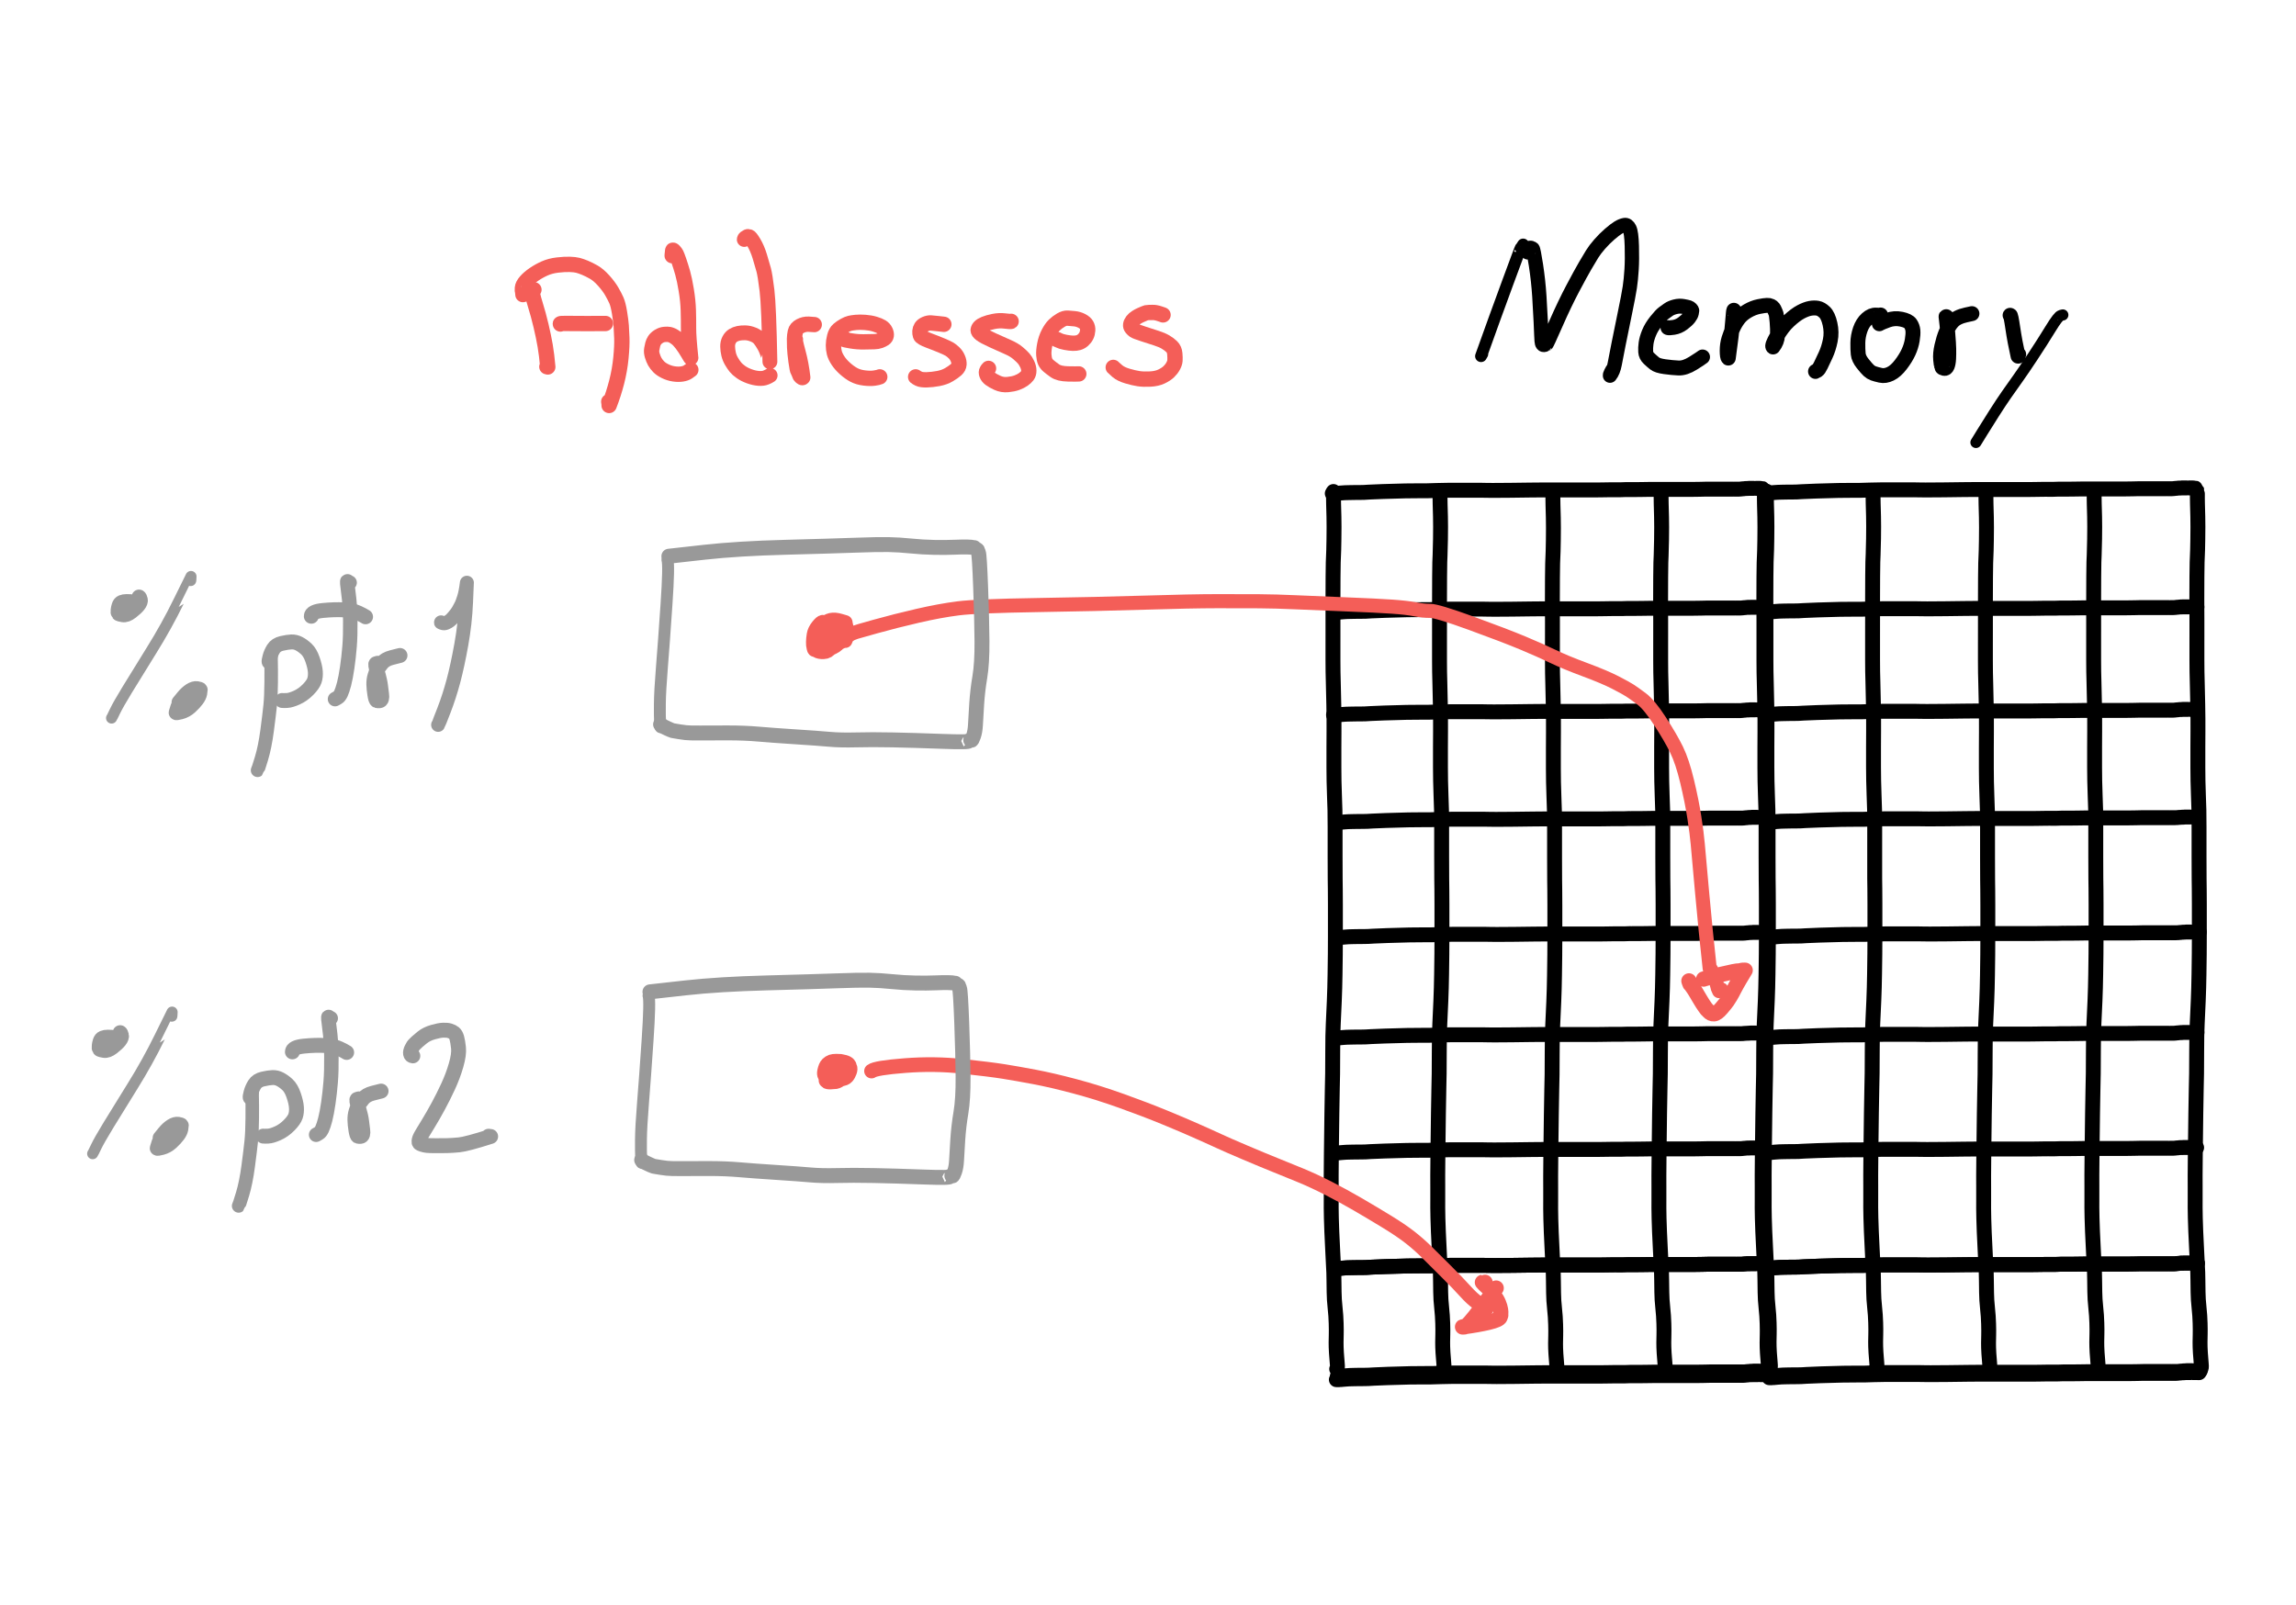 <?xml version="1.0" encoding="UTF-8" standalone="no"?>
<svg
   width="52.699mm"
   height="36.845mm"
   version="1.1"
   viewBox="-2165.612 2706.863 273.868 191.476"
   id="svg1440"
   sodipodi:docname="memory.svg"
   inkscape:version="1.1.2 (0a00cf5339, 2022-02-04, custom)"
   xmlns:inkscape="http://www.inkscape.org/namespaces/inkscape"
   xmlns:sodipodi="http://sodipodi.sourceforge.net/DTD/sodipodi-0.dtd"
   xmlns="http://www.w3.org/2000/svg"
   xmlns:svg="http://www.w3.org/2000/svg"
   xmlns:rdf="http://www.w3.org/1999/02/22-rdf-syntax-ns#"
   xmlns:cc="http://creativecommons.org/ns#"
   xmlns:dc="http://purl.org/dc/elements/1.1/">
  <sodipodi:namedview
     id="namedview1442"
     pagecolor="#ffffff"
     bordercolor="#666666"
     borderopacity="1.0"
     inkscape:pageshadow="2"
     inkscape:pageopacity="0.0"
     inkscape:pagecheckerboard="0"
     inkscape:document-units="mm"
     showgrid="false"
     fit-margin-top="5"
     fit-margin-left="2"
     fit-margin-right="2"
     fit-margin-bottom="5"
     inkscape:zoom="4.0228487"
     inkscape:cx="99.556317"
     inkscape:cy="69.726709"
     inkscape:current-layer="svg1440" />
  <!--
	Exported with Concepts: Smarter Sketching
	Version: 1055 on iOS 15.3
	https://concepts.app/
	-->
  <title
     id="title1354">LLVM IR</title>
  <desc
     id="desc1356">Drawing exported from Concepts: Smarter Sketching</desc>
  <defs
     id="defs1358" />
  <g
     id="Pen"
     opacity="1"
     transform="translate(7.451,23.227)">
    <path
       id="STROKE_841e3014-f0cc-4209-a840-13b5b642f2c4"
       opacity="1"
       fill="none"
       stroke="#000000"
       stroke-width="1.779"
       stroke-opacity="1"
       stroke-linecap="round"
       stroke-linejoin="round"
       d="m -2013.623,2846.967 q 0.132,-0.024 0.073,-0.599 -0.06,-0.575 -0.103,-1.32 -0.044,-0.746 -0.04,-1.255 0,-0.509 0.018,-0.952 0.014,-0.443 -0.01,-1.326 -0.022,-0.882 -0.128,-1.861 -0.106,-0.978 -0.116,-1.847 -0.01,-0.868 -0.02,-1.478 -0.01,-0.61 -0.017,-0.871 -0.01,-0.262 -0.135,-2.713 -0.128,-2.452 -0.157,-3.792 -0.029,-1.339 -0.017,-2.16 0.012,-0.821 0,-1.574 -0.015,-0.753 0.017,-3.886 0.033,-3.133 0.061,-4.847 0.028,-1.714 0.051,-2.957 0.024,-1.243 0.038,-1.803 0.014,-0.56 0.013,-2.613 -10e-4,-2.052 0.063,-3.302 0.064,-1.249 0.126,-2.766 0.063,-1.517 0.087,-3.142 0.024,-1.625 0.032,-2.428 0.01,-0.803 0.01,-2.119 0,-1.316 0,-2.087 0,-0.772 0,-1.754 0,-0.983 -0.01,-1.772 -0.01,-0.789 -0.015,-1.225 0,-0.436 -0.01,-2.687 -0,-2.251 0,-3.502 0,-1.252 -0.017,-2.029 -0.019,-0.777 -0.056,-1.675 -0.038,-0.897 -0.053,-1.798 -0.015,-0.9 -0.015,-1.597 0,-0.697 0,-1.274 -10e-4,-0.578 0,-1.133 0,-0.555 0.01,-1.933 0.01,-1.378 -0.023,-3.163 -0.033,-1.785 -0.06,-2.653 -0.026,-0.869 -0.03,-1.262 0,-0.392 -0.01,-1.398 0,-1.007 0,-1.745 10e-4,-0.738 10e-4,-1.064 -10e-4,-0.326 0,-0.579 10e-4,-0.252 0,-1.35 0,-1.099 0,-2.573 -0.01,-1.474 0.01,-2.648 0.013,-1.175 0.023,-1.726 0.01,-0.551 0.033,-0.845 0.024,-0.295 0.049,-1.902 0.025,-1.607 0,-2.684 -0.026,-1.077 -0.041,-1.532 -0.016,-0.455 -0.01,-0.692 0.01,-0.238 10e-4,-0.508 0,-0.27 -0.01,-0.29" />
    <path
       id="STROKE_2b633341-3b60-42b5-a18d-bd811775f0f2"
       opacity="1"
       fill="none"
       stroke="#000000"
       stroke-width="1.779"
       stroke-opacity="1"
       stroke-linecap="round"
       stroke-linejoin="round"
       d="m -2000.913,2846.948 q 0.133,-0.023 0.073,-0.599 -0.06,-0.575 -0.103,-1.32 -0.043,-0.745 -0.04,-1.254 0,-0.509 0.018,-0.952 0.015,-0.444 -0.01,-1.326 -0.023,-0.883 -0.129,-1.861 -0.106,-0.979 -0.115,-1.847 -0.01,-0.869 -0.02,-1.478 -0.011,-0.61 -0.018,-0.872 -0.01,-0.261 -0.135,-2.713 -0.128,-2.452 -0.157,-3.791 -0.029,-1.34 -0.017,-2.161 0.012,-0.82 0,-1.574 -0.015,-0.753 0.017,-3.886 0.033,-3.132 0.061,-4.846 0.028,-1.715 0.052,-2.958 0.023,-1.242 0.037,-1.802 0.014,-0.561 0.013,-2.613 0,-2.053 0.063,-3.302 0.064,-1.25 0.126,-2.767 0.063,-1.517 0.087,-3.142 0.025,-1.625 0.032,-2.428 0.01,-0.803 0.01,-2.119 0,-1.316 0,-2.087 0,-0.771 0,-1.754 0,-0.982 -0.01,-1.771 -0.011,-0.789 -0.016,-1.226 0,-0.436 -0.01,-2.687 0,-2.25 0,-3.502 0,-1.251 -0.017,-2.028 -0.018,-0.777 -0.056,-1.675 -0.038,-0.898 -0.052,-1.798 -0.015,-0.901 -0.016,-1.598 0,-0.697 0,-1.274 0,-0.577 0,-1.132 0,-0.555 0.01,-1.933 0.01,-1.379 -0.023,-3.164 -0.033,-1.784 -0.059,-2.653 -0.026,-0.868 -0.031,-1.261 0,-0.393 -0.01,-1.399 0,-1.006 0,-1.744 0,-0.738 0,-1.065 0,-0.326 10e-4,-0.578 10e-4,-0.253 10e-4,-1.351 10e-4,-1.098 0,-2.573 -0.01,-1.474 0.01,-2.648 0.012,-1.174 0.022,-1.725 0.01,-0.551 0.034,-0.846 0.023,-0.295 0.048,-1.902 0.025,-1.606 -10e-4,-2.683 -0.025,-1.077 -0.041,-1.532 -0.015,-0.456 -0.01,-0.693 0.01,-0.237 0,-0.507 0,-0.27 -0.01,-0.29" />
    <path
       id="STROKE_9ac3b8f1-28f5-4f65-a1a2-878549b38a6a"
       opacity="1"
       fill="none"
       stroke="#000000"
       stroke-width="1.779"
       stroke-opacity="1"
       stroke-linecap="round"
       stroke-linejoin="round"
       d="m -1987.445,2847.085 q 0.133,-0.024 0.073,-0.599 -0.06,-0.575 -0.103,-1.32 -0.044,-0.746 -0.04,-1.255 0,-0.509 0.018,-0.952 0.015,-0.443 -0.01,-1.326 -0.022,-0.883 -0.128,-1.861 -0.106,-0.978 -0.116,-1.847 -0.01,-0.868 -0.02,-1.478 -0.01,-0.61 -0.017,-0.871 -0.01,-0.262 -0.135,-2.713 -0.128,-2.452 -0.157,-3.792 -0.029,-1.339 -0.017,-2.16 0.012,-0.821 0,-1.574 -0.015,-0.753 0.017,-3.886 0.033,-3.133 0.061,-4.847 0.028,-1.714 0.051,-2.957 0.024,-1.243 0.038,-1.803 0.014,-0.56 0.013,-2.613 0,-2.052 0.063,-3.302 0.064,-1.249 0.126,-2.766 0.063,-1.517 0.087,-3.142 0.024,-1.625 0.032,-2.428 0.01,-0.803 0.01,-2.119 0,-1.316 0,-2.087 0,-0.772 0,-1.754 0,-0.983 -0.01,-1.772 -0.01,-0.789 -0.015,-1.225 -0.01,-0.437 -0.01,-2.687 0,-2.251 0,-3.502 0,-1.252 -0.017,-2.029 -0.019,-0.777 -0.056,-1.674 -0.038,-0.898 -0.053,-1.799 -0.015,-0.9 -0.015,-1.597 0,-0.697 0,-1.274 -10e-4,-0.578 0,-1.133 0,-0.555 0.01,-1.933 0.01,-1.378 -0.023,-3.163 -0.033,-1.784 -0.059,-2.653 -0.027,-0.869 -0.031,-1.262 -0.01,-0.392 -0.01,-1.398 0,-1.007 0,-1.745 10e-4,-0.738 10e-4,-1.064 -10e-4,-0.327 10e-4,-0.579 10e-4,-0.252 10e-4,-1.351 0,-1.098 -0.01,-2.572 0,-1.474 0.01,-2.648 0.013,-1.175 0.023,-1.726 0.01,-0.551 0.033,-0.845 0.024,-0.295 0.049,-1.902 0.025,-1.607 -10e-4,-2.684 -0.026,-1.077 -0.041,-1.532 -0.016,-0.455 -0.01,-0.692 0.01,-0.237 0,-0.507 0,-0.271 -0.01,-0.29" />
    <path
       id="STROKE_f744a21d-fa09-4014-a2e1-de7adbeff68e"
       opacity="1"
       fill="none"
       stroke="#000000"
       stroke-width="1.779"
       stroke-opacity="1"
       stroke-linecap="round"
       stroke-linejoin="round"
       d="m -2014.148,2742.509 q 0.129,0 0.114,0 0.211,0 0.152,0 0.14,0 0.138,0 0.112,-0.01 0.595,-0.054 0.484,-0.044 0.971,-0.048 0.487,0 0.736,-0.013 0.25,-0.01 0.455,0 0.205,0.01 0.626,-0.012 0.421,-0.019 0.614,-0.037 0.193,-0.019 1.665,-0.069 1.472,-0.05 2.647,-0.074 1.176,-0.024 1.693,-0.015 0.518,0.01 0.894,0 0.376,-0.01 1.181,-0.036 0.804,-0.03 1.41,-0.027 0.605,0 1.146,0 0.541,0 1.006,0 0.465,0 0.892,0 0.428,0 0.771,0 0.343,0 0.534,0.01 0.191,0.01 0.881,0.01 0.691,0 2.15,-0.014 1.46,-0.016 2.287,-0.029 0.827,-0.013 1.187,-0.01 0.36,0 0.65,0 0.29,0 0.619,0 0.329,0 0.922,0 0.593,0 1.769,0 1.175,0 1.758,0 0.583,0 0.904,0 0.321,0 0.838,-0.01 0.517,-0.01 0.914,-0.014 0.397,-0.01 0.544,0 0.146,0 0.3,0 0.154,-0 0.216,0 0.062,0 0.174,0 0.112,0 0.295,-0.01 0.183,-0.01 0.28,-0.01 0.098,0 0.173,0 0.075,0 0.159,0 0.085,0 0.178,0 0.093,0 0.5,0 0.408,0 0.948,-0.01 0.54,-0.013 0.831,-0.013 0.29,0 0.413,0 0.124,0 0.119,0 -0.01,0 0.01,0 0.014,0 1.005,0 0.991,0 2.01,0 1.02,0 1.585,0 0.565,0 0.999,-0.014 0.434,-0.017 0.653,-0.016 0.219,0 0.412,0 0.194,0 0.685,0 0.491,0 0.897,0 0.406,0 0.578,0 0.173,0 0.249,0 0.076,0 0.054,0 -0.021,0 0.042,0 0.063,0 0.176,0 0.113,0 0.189,0 0.076,0 0.069,-0 -0.01,0 0.053,0 0.06,0 0.268,0 0.208,0 0.319,0 0.11,0 0.172,-0.01 0.063,-0.01 0.062,-0.01 0,0 0.027,-0 0.027,0 0,0 -0.027,0 0.067,-0.01 0.095,-0.012 0.166,-0.017 0.071,-0.01 0.062,0 -0.01,0 0.01,0 0.015,0 0.061,-0.01 0.046,-0.01 0.051,-0.01 0,0 0.046,0 0.041,0 0.082,-0.01 0.041,0 0.043,0 10e-4,0 0.013,0 0.012,0 0.063,0 0.051,0 0.063,0 0.013,0 0,0 -0.016,0 0.09,-0.01 0.106,-0.01 0.076,-0.01 -0.029,0 0.07,0 0.099,0 0.064,0 -0.035,0 0.055,0 0.09,0 0.168,0 0.078,0 0.154,0 0.076,0 0.074,0 0,0 0.027,0 0.03,0 0.018,0 -0.013,0 0.175,0 0.188,-0 0.491,0 0.303,0 0.328,0.01" />
    <path
       id="STROKE_6453b015-f097-4d2b-8a13-a4f8794a2089"
       opacity="1"
       fill="none"
       stroke="#000000"
       stroke-width="1.779"
       stroke-opacity="1"
       stroke-linecap="round"
       stroke-linejoin="round"
       d="m -1974.534,2846.979 q 0.133,-0.024 0.073,-0.6 -0.06,-0.575 -0.103,-1.32 -0.043,-0.745 -0.04,-1.254 0,-0.509 0.018,-0.952 0.015,-0.444 -0.01,-1.326 -0.023,-0.883 -0.129,-1.861 -0.106,-0.978 -0.115,-1.847 -0.01,-0.869 -0.02,-1.478 -0.011,-0.61 -0.018,-0.872 -0.01,-0.261 -0.135,-2.713 -0.128,-2.452 -0.157,-3.791 -0.029,-1.34 -0.017,-2.16 0.012,-0.821 0,-1.574 -0.015,-0.753 0.018,-3.886 0.032,-3.133 0.06,-4.847 0.028,-1.715 0.052,-2.957 0.023,-1.243 0.037,-1.803 0.014,-0.56 0.013,-2.613 0,-2.053 0.063,-3.302 0.064,-1.25 0.126,-2.767 0.063,-1.517 0.087,-3.142 0.025,-1.625 0.032,-2.428 0.01,-0.802 0.01,-2.118 0,-1.316 0,-2.088 0,-0.771 0,-1.754 0,-0.982 -0.01,-1.771 -0.011,-0.789 -0.016,-1.226 -0.01,-0.436 -0.01,-2.687 -0,-2.25 10e-4,-3.502 0,-1.251 -0.016,-2.028 -0.019,-0.777 -0.057,-1.675 -0.037,-0.897 -0.052,-1.798 -0.015,-0.901 -0.016,-1.598 0,-0.697 0,-1.274 0,-0.577 0,-1.132 0,-0.555 0.01,-1.933 0.01,-1.379 -0.023,-3.163 -0.033,-1.785 -0.059,-2.654 -0.026,-0.868 -0.031,-1.261 -0.01,-0.393 -0.01,-1.399 0,-1.006 0,-1.744 10e-4,-0.738 10e-4,-1.065 0,-0.326 0,-0.578 10e-4,-0.253 10e-4,-1.351 0,-1.098 -0.01,-2.572 0,-1.474 0.01,-2.649 0.012,-1.174 0.022,-1.725 0.01,-0.551 0.034,-0.846 0.023,-0.294 0.048,-1.901 0.025,-1.607 -10e-4,-2.684 -0.025,-1.077 -0.041,-1.532 -0.015,-0.455 -0.01,-0.693 0.01,-0.237 0,-0.507 -0.01,-0.27 -0.01,-0.29" />
    <path
       id="STROKE_d0433fc1-2dcc-4e45-bc6a-b5a450c58d00"
       opacity="1"
       fill="none"
       stroke="#000000"
       stroke-width="1.779"
       stroke-opacity="1"
       stroke-linecap="round"
       stroke-linejoin="round"
       d="m -1962.216,2846.997 q 0.132,-0.024 0.073,-0.599 -0.06,-0.575 -0.103,-1.32 -0.044,-0.745 -0.04,-1.254 0,-0.509 0.018,-0.953 0.014,-0.443 -0.01,-1.326 -0.022,-0.882 -0.128,-1.86 -0.106,-0.979 -0.116,-1.848 -0.01,-0.868 -0.02,-1.478 -0.01,-0.609 -0.017,-0.871 -0.01,-0.261 -0.135,-2.713 -0.128,-2.452 -0.157,-3.791 -0.029,-1.34 -0.017,-2.161 0.012,-0.821 0,-1.574 -0.015,-0.753 0.017,-3.886 0.033,-3.132 0.061,-4.846 0.028,-1.715 0.051,-2.958 0.024,-1.243 0.038,-1.803 0.014,-0.56 0.013,-2.612 -10e-4,-2.053 0.063,-3.302 0.064,-1.25 0.126,-2.767 0.062,-1.517 0.087,-3.142 0.024,-1.625 0.032,-2.428 0.01,-0.803 0.01,-2.119 0,-1.316 0,-2.087 0,-0.771 0,-1.754 0,-0.983 -0.01,-1.772 -0.01,-0.789 -0.015,-1.225 -0.01,-0.436 -0.01,-2.687 -10e-4,-2.25 0,-3.502 0,-1.252 -0.017,-2.028 -0.019,-0.778 -0.056,-1.675 -0.038,-0.898 -0.053,-1.798 -0.015,-0.901 -0.015,-1.598 0,-0.697 -10e-4,-1.274 0,-0.577 0,-1.132 0,-0.555 0.01,-1.934 0.01,-1.378 -0.023,-3.163 -0.033,-1.784 -0.06,-2.653 -0.026,-0.869 -0.03,-1.261 -0.01,-0.393 -0.01,-1.399 0,-1.006 0,-1.744 0,-0.739 0,-1.065 0,-0.326 0,-0.578 10e-4,-0.253 0,-1.351 0,-1.099 -0.01,-2.573 0,-1.474 0.01,-2.648 0.013,-1.174 0.023,-1.725 0.01,-0.552 0.033,-0.846 0.024,-0.295 0.049,-1.902 0.025,-1.606 -10e-4,-2.683 -0.026,-1.078 -0.041,-1.533 -0.016,-0.455 -0.01,-0.692 0.01,-0.237 0,-0.507 0,-0.27 -0.01,-0.29" />
    <path
       id="STROKE_76f49784-55fa-4aee-aae4-ffb0518dbe96"
       opacity="1"
       fill="none"
       stroke="#000000"
       stroke-width="1.779"
       stroke-opacity="1"
       stroke-linecap="round"
       stroke-linejoin="round"
       d="m -2013.941,2756.69 q 0.129,0 0.115,0 0.21,0 0.151,0 0.14,0 0.138,0 0.112,-0.01 0.596,-0.054 0.483,-0.044 0.97,-0.048 0.487,0 0.737,-0.013 0.25,-0.01 0.454,0 0.205,0.01 0.626,-0.012 0.422,-0.018 0.615,-0.037 0.193,-0.019 1.664,-0.069 1.472,-0.05 2.648,-0.074 1.175,-0.024 1.693,-0.015 0.517,0.01 0.893,0 0.376,-0.01 1.181,-0.036 0.805,-0.03 1.41,-0.027 0.605,0 1.146,0 0.541,0 1.006,0 0.465,0 0.893,0 0.427,0 0.77,0 0.343,0 0.534,0.01 0.191,0.01 0.882,0.01 0.69,0 2.149,-0.014 1.46,-0.016 2.287,-0.029 0.827,-0.013 1.187,-0.01 0.36,0 0.65,0 0.291,-10e-4 0.619,0 0.329,0 0.922,0 0.593,0 1.769,0 1.176,0 1.758,-10e-4 0.583,0 0.904,0 0.321,0 0.838,-0.01 0.518,-0.01 0.914,-0.014 0.397,-0.01 0.544,0 0.147,0 0.301,0 0.153,0 0.215,0 0.062,0 0.174,0 0.112,0 0.295,-0.01 0.183,0 0.281,-0.01 0.097,0 0.172,0 0.075,0 0.159,0 0.085,0 0.178,0 0.093,0 0.501,0 0.407,0 0.947,-0.01 0.541,-0.013 0.831,-0.013 0.29,0 0.413,0 0.124,0 0.119,0 0,0 0.01,0 0.014,0 1.005,0 0.991,0 2.011,0 1.019,0 1.584,0 0.565,0 0.999,-0.014 0.434,-0.017 0.653,-0.016 0.219,0 0.412,0 0.194,0 0.685,0 0.491,0 0.897,0 0.406,0 0.579,0 0.172,0 0.248,0 0.076,0 0.055,0 -0.022,0 0.041,0 0.064,0 0.177,0 0.112,0 0.188,0 0.076,0 0.069,0 -0.01,-0 0.053,0 0.06,0 0.269,0 0.208,0 0.318,0 0.11,0 0.173,-0.01 0.063,-0.01 0.062,-0.01 -10e-4,0 0.026,0 0.028,0 0,0 -0.028,0 0.067,-0.01 0.094,-0.012 0.165,-0.017 0.071,-0.01 0.062,0 -0.01,0 0.01,0 0.016,0 0.061,-0.01 0.046,-0.01 0.052,-0.01 0.01,10e-4 0.046,0 0.04,0 0.081,-0.01 0.041,0 0.043,0 10e-4,0 0.013,0 0.012,0 0.063,0 0.051,0 0.064,0 0.012,-10e-4 0,0 -0.017,0 0.089,0 0.106,-0.01 0.077,-0.01 -0.03,10e-4 0.069,10e-4 0.099,0 0.064,0 -0.035,0 0.055,0 0.091,0 0.169,0 0.078,0 0.153,0 0.076,0 0.074,0 0,0 0.028,0 0.029,0 0.017,0 -0.013,0 0.175,-10e-4 0.188,0 0.491,0 0.303,0 0.328,0.01" />
    <path
       id="STROKE_ca657556-ea83-4492-b1ec-ee56b92c93f1"
       opacity="1"
       fill="none"
       stroke="#000000"
       stroke-width="1.779"
       stroke-opacity="1"
       stroke-linecap="round"
       stroke-linejoin="round"
       d="m -2014,2768.933 q 0.129,0 0.115,0 0.21,0 0.151,0 0.14,0 0.138,0 0.112,-0.011 0.596,-0.055 0.483,-0.044 0.97,-0.048 0.487,0 0.737,-0.013 0.25,-0.01 0.454,0 0.205,0.01 0.626,-0.012 0.422,-0.018 0.615,-0.037 0.193,-0.019 1.665,-0.069 1.471,-0.05 2.647,-0.074 1.175,-0.023 1.693,-0.014 0.517,0.01 0.893,0 0.376,0 1.181,-0.036 0.805,-0.03 1.41,-0.027 0.606,0 1.147,0 0.541,-10e-4 1.005,0 0.465,0 0.893,-10e-4 0.428,0 0.77,0 0.343,0 0.534,0.01 0.191,0.01 0.882,0.01 0.69,0 2.15,-0.014 1.459,-0.016 2.286,-0.029 0.827,-0.013 1.187,-0.01 0.36,0 0.65,0 0.291,-0 0.62,0 0.329,0 0.921,0 0.593,0 1.769,0 1.176,0 1.759,-0 0.582,0 0.903,0 0.321,0 0.838,-0.01 0.518,-0.01 0.915,-0.014 0.396,-0.01 0.543,0 0.147,10e-4 0.301,10e-4 0.154,-10e-4 0.215,0 0.062,0 0.174,0 0.112,0 0.295,-0.01 0.183,-0.01 0.281,-0.01 0.097,0 0.172,0 0.075,0 0.16,0 0.084,0 0.177,0 0.093,0 0.501,0 0.407,0 0.947,-0.01 0.541,-0.012 0.831,-0.013 0.29,0 0.414,0 0.123,0 0.118,0 -0.01,0 0.01,0 0.014,0 1.005,0 0.992,0 2.011,0 1.019,0 1.584,0 0.565,0 0.999,-0.014 0.434,-0.017 0.653,-0.016 0.219,0 0.413,0 0.193,0 0.684,0 0.491,0 0.897,0 0.406,0 0.579,0 0.172,0 0.248,0 0.076,0 0.055,0 -0.022,0 0.041,0 0.064,0 0.177,0 0.113,0 0.189,0 0.076,0 0.068,-0 -0.01,0 0.053,0 0.061,0 0.269,0 0.208,0 0.318,0 0.11,0 0.173,-0.01 0.063,-0.01 0.062,-0.01 0,0 0.026,-10e-4 0.028,0 10e-4,0 -0.027,0 0.067,-0.01 0.094,-0.012 0.165,-0.017 0.071,-0.01 0.062,0 -0.01,0 0.01,0 0.016,0 0.062,-0.01 0.046,-0.01 0.051,-0.01 0.01,0 0.046,0 0.04,0 0.081,-0.01 0.041,0 0.043,0 10e-4,0 0.013,0 0.012,0 0.063,0 0.051,0 0.064,0 0.012,0 0,0 -0.017,0 0.09,-0.01 0.106,-0.01 0.076,-0.01 -0.03,0 0.069,0 0.099,0 0.064,0 -0.035,0 0.056,0 0.09,0 0.168,0 0.078,0 0.153,0 0.076,0 0.074,0 0,0 0.028,0 0.03,0 0.017,0 -0.012,0 0.176,0 0.188,0 0.491,0 0.303,0 0.327,0.01" />
    <path
       id="STROKE_380cf398-a6a4-4856-9108-7926fcb39cc3"
       opacity="1"
       fill="none"
       stroke="#000000"
       stroke-width="1.779"
       stroke-opacity="1"
       stroke-linecap="round"
       stroke-linejoin="round"
       d="m -2013.765,2781.757 q 0.129,0 0.115,0 0.21,0 0.151,0 0.14,0 0.138,0 0.112,-0.01 0.596,-0.054 0.483,-0.044 0.97,-0.048 0.487,0 0.737,-0.013 0.25,-0.01 0.454,0 0.205,0.01 0.626,-0.012 0.422,-0.019 0.615,-0.037 0.193,-0.019 1.665,-0.069 1.471,-0.05 2.647,-0.074 1.175,-0.024 1.693,-0.015 0.517,0.01 0.893,0 0.376,-0.01 1.181,-0.036 0.805,-0.03 1.41,-0.027 0.606,0 1.147,0 0.541,0 1.005,0 0.465,0 0.893,0 0.428,0 0.77,-10e-4 0.343,0 0.534,0.01 0.191,0.01 0.882,0.01 0.69,0 2.15,-0.014 1.459,-0.016 2.286,-0.029 0.827,-0.013 1.187,-0.01 0.36,0 0.65,0 0.291,0 0.62,0 0.328,0 0.921,0 0.593,0 1.769,0 1.176,0 1.759,0 0.582,0 0.903,0 0.321,0 0.838,-0.01 0.518,-0.01 0.915,-0.014 0.396,-0.01 0.543,0 0.147,0 0.301,0 0.154,-0 0.215,0 0.062,0 0.174,0 0.112,0 0.295,-0.01 0.183,-0.01 0.281,-0.01 0.097,0 0.172,0 0.075,10e-4 0.16,0 0.084,0 0.177,0 0.093,0 0.501,0 0.407,0 0.948,-0.01 0.54,-0.013 0.83,-0.013 0.29,0 0.413,0 0.124,0 0.119,0 0,0 0.01,0 0.014,0 1.005,0 0.992,0 2.011,0 1.019,0 1.584,0 0.565,0 0.999,-0.014 0.434,-0.017 0.653,-0.016 0.219,10e-4 0.413,10e-4 0.193,0 0.684,0 0.491,0 0.897,0 0.406,0 0.579,0 0.172,0 0.248,0 0.076,0 0.055,0 -0.022,0 0.041,0 0.064,0 0.177,0 0.113,0 0.189,0 0.076,0 0.068,-10e-4 -0.01,0 0.053,10e-4 0.061,0 0.269,0 0.208,0 0.318,0 0.11,0 0.173,-0.01 0.063,-0.01 0.062,-0.01 -10e-4,0 0.026,-10e-4 0.028,0 10e-4,0 -0.027,0 0.067,-0.01 0.094,-0.012 0.165,-0.017 0.071,-0.01 0.062,0 -0.01,0 0.01,0 0.016,0 0.062,-0.01 0.046,-0.01 0.051,-0.01 0,0 0.046,0 0.04,0 0.081,-0.01 0.041,0 0.043,0 0,0 0.013,0 0.012,0 0.063,0 0.051,0 0.064,0 0.012,0 0,0 -0.017,0 0.089,-0.01 0.107,-0.01 0.077,-0.01 -0.03,0 0.069,0 0.099,0 0.064,0 -0.035,0 0.056,0 0.09,0 0.168,0 0.078,0 0.154,0 0.075,0 0.073,0 0,0 0.028,0 0.03,0 0.017,0 -0.012,0 0.176,0 0.187,0 0.49,0 0.304,0 0.328,0.01" />
    <path
       id="STROKE_c0ba8b16-dde6-4782-9c84-57acf34f75eb"
       opacity="1"
       fill="none"
       stroke="#000000"
       stroke-width="1.779"
       stroke-opacity="1"
       stroke-linecap="round"
       stroke-linejoin="round"
       d="m -2013.656,2795.487 q 0.129,0 0.114,0 0.21,0 0.152,0 0.14,0 0.137,0 0.113,-0.01 0.596,-0.054 0.484,-0.044 0.97,-0.048 0.487,0 0.737,-0.013 0.25,-0.01 0.455,0 0.204,0.01 0.626,-0.012 0.421,-0.019 0.614,-0.037 0.193,-0.019 1.665,-0.069 1.472,-0.05 2.647,-0.074 1.176,-0.024 1.693,-0.015 0.517,0.01 0.893,0 0.377,-0.01 1.181,-0.036 0.805,-0.03 1.41,-0.027 0.606,0 1.147,0 0.541,0 1.006,0 0.464,0 0.892,0 0.428,0 0.771,-10e-4 0.342,0 0.533,0.01 0.192,0.01 0.882,0.01 0.69,0 2.15,-0.014 1.459,-0.016 2.286,-0.029 0.828,-0.013 1.187,-0.01 0.36,0 0.651,0 0.29,0 0.619,0 0.329,0 0.922,0 0.593,0 1.768,0 1.176,0 1.759,0 0.583,0 0.903,0 0.321,0 0.839,-0.01 0.517,-0.01 0.914,-0.014 0.397,-0.01 0.543,0 0.147,0 0.301,0 0.154,-0 0.216,0 0.061,0 0.174,0 0.112,0 0.294,-0.01 0.183,-0.01 0.281,-0.01 0.098,0 0.173,0 0.074,10e-4 0.159,0 0.084,0 0.177,0 0.094,0 0.501,0 0.407,0 0.948,-0.01 0.54,-0.013 0.83,-0.013 0.29,0 0.414,0 0.123,0 0.118,0 0,0 0.01,0 0.013,0 1.005,0 0.991,0 2.01,0 1.019,0 1.584,0 0.565,0 0.999,-0.014 0.434,-0.017 0.653,-0.016 0.22,10e-4 0.413,10e-4 0.193,0 0.684,0 0.492,0 0.898,0 0.406,0 0.578,0 0.173,0 0.249,0 0.076,0 0.054,0 -0.022,0 0.042,0 0.063,0 0.176,0 0.113,0 0.189,0 0.076,0 0.068,-10e-4 -0.01,0 0.053,10e-4 0.061,0 0.269,0 0.208,0 0.318,0 0.11,0 0.173,-0.01 0.063,-0.01 0.062,-0.01 -10e-4,0 0.027,-10e-4 0.027,0 0,0 -0.027,0 0.067,-0.01 0.094,-0.012 0.165,-0.017 0.072,-0.01 0.062,0 -0.01,0 0.01,0 0.015,0 0.061,-0.01 0.046,-0.01 0.051,-0.01 0,0 0.046,0 0.041,0 0.082,-0.01 0.041,0 0.042,0 0,0 0.014,0 0.011,0 0.063,0 0.051,0 0.063,0 0.012,0 0,0 -0.016,0 0.09,-0.01 0.106,-0.01 0.076,-0.01 -0.03,0 0.069,0 0.1,0 0.065,0 -0.036,0 0.055,0 0.09,0 0.168,0 0.078,0 0.154,0 0.076,0 0.073,0 0,0 0.028,0 0.03,0 0.017,0 -0.012,0 0.176,0 0.188,-0 0.491,0 0.303,0 0.328,0.01" />
    <path
       id="STROKE_15baf8f1-6aac-4274-ac60-76831bc6ead9"
       opacity="1"
       fill="none"
       stroke="#000000"
       stroke-width="1.779"
       stroke-opacity="1"
       stroke-linecap="round"
       stroke-linejoin="round"
       d="m -2013.941,2807.476 q 0.129,0 0.115,0 0.21,0 0.151,0 0.14,0 0.138,0 0.112,-0.011 0.596,-0.054 0.483,-0.044 0.97,-0.048 0.487,0 0.737,-0.013 0.25,-0.01 0.454,0 0.205,0.01 0.626,-0.013 0.422,-0.018 0.615,-0.037 0.193,-0.018 1.664,-0.069 1.472,-0.05 2.648,-0.073 1.175,-0.024 1.693,-0.015 0.517,0.01 0.893,0 0.376,-0.01 1.181,-0.036 0.805,-0.031 1.41,-0.027 0.605,0 1.146,0 0.541,0 1.006,0 0.465,0 0.893,0 0.427,-10e-4 0.77,-10e-4 0.343,0 0.534,0.01 0.191,0.01 0.882,0.01 0.69,10e-4 2.149,-0.015 1.46,-0.016 2.287,-0.029 0.827,-0.013 1.187,-0.01 0.36,0 0.65,0 0.291,0 0.619,-0 0.329,0 0.922,0 0.593,0 1.769,0 1.176,0 1.758,0 0.583,0 0.904,0 0.321,0 0.838,-0.01 0.518,-0.01 0.914,-0.014 0.397,0 0.544,0 0.147,0 0.301,0 0.153,0 0.215,0 0.062,0 0.174,0 0.112,0 0.295,-0.01 0.183,0 0.281,-0.01 0.097,0 0.172,0 0.075,0 0.159,0 0.085,0 0.178,0 0.093,0 0.501,0 0.407,0 0.947,-0.011 0.541,-0.012 0.831,-0.012 0.29,0 0.413,0 0.124,0 0.119,0 0,0 0.01,0 0.014,0 1.005,0 0.991,0 2.011,0 1.019,0 1.584,0 0.565,0 0.999,-0.014 0.434,-0.016 0.653,-0.015 0.219,0 0.412,0 0.194,0 0.685,0 0.491,0 0.897,0 0.406,0 0.579,0 0.172,0 0.248,0 0.076,0 0.055,0 -0.022,0 0.041,0 0.064,0 0.177,0 0.112,0 0.188,0 0.076,0 0.069,-0 -0.01,0 0.053,0 0.06,0 0.269,0 0.208,0 0.318,0 0.11,0 0.173,-0.01 0.063,-0.01 0.062,0 -10e-4,0 0.026,0 0.028,0 0,0 -0.028,0 0.067,-0.01 0.094,-0.011 0.165,-0.017 0.071,-0.01 0.062,0 -0.01,0 0.01,0 0.016,0 0.061,-0.01 0.046,-0.01 0.052,0 0.01,10e-4 0.046,0 0.04,0 0.081,-0.01 0.041,0 0.043,0 10e-4,0 0.013,0 0.012,0 0.063,0 0.051,-0 0.064,0 0.012,0 0,0 -0.017,0 0.089,-0.01 0.106,-0.01 0.077,-0.01 -0.03,0 0.069,0 0.099,0 0.064,0 -0.035,0 0.055,0 0.091,0 0.169,0 0.078,0 0.153,0 0.076,0 0.074,0 0,0 0.028,0 0.029,0 0.017,0 -0.013,0 0.175,0 0.188,0 0.491,0 0.303,0 0.328,0.01" />
    <path
       id="STROKE_b0602c59-d337-4805-9328-be2080303804"
       opacity="1"
       fill="none"
       stroke="#000000"
       stroke-width="1.779"
       stroke-opacity="1"
       stroke-linecap="round"
       stroke-linejoin="round"
       d="m -2013.971,2821.194 q 0.128,0 0.114,0 0.21,0 0.151,0 0.14,0 0.138,0 0.112,-0.01 0.596,-0.054 0.483,-0.044 0.97,-0.048 0.487,0 0.737,-0.013 0.25,-0.01 0.454,0 0.205,0.01 0.626,-0.012 0.422,-0.019 0.615,-0.038 0.193,-0.018 1.665,-0.068 1.471,-0.051 2.647,-0.074 1.175,-0.024 1.693,-0.015 0.517,0.01 0.893,0 0.376,-0.01 1.181,-0.036 0.805,-0.03 1.41,-0.027 0.606,0 1.147,0 0.541,-0 1.005,0 0.465,0 0.893,0 0.428,0 0.77,0 0.343,0 0.534,0.01 0.191,0.01 0.882,0.01 0.69,10e-4 2.15,-0.014 1.459,-0.016 2.286,-0.029 0.827,-0.013 1.187,-0.01 0.36,0 0.65,0 0.291,0 0.62,0 0.329,0 0.921,0 0.593,0 1.769,0 1.176,0 1.759,0 0.582,-10e-4 0.903,0 0.321,0 0.838,-0.01 0.518,-0.01 0.915,-0.014 0.397,-0.01 0.543,0 0.147,0 0.301,0 0.154,0 0.216,0 0.061,0 0.173,0 0.112,0 0.295,-0.01 0.183,-0.01 0.281,-0.01 0.098,0 0.172,-0 0.075,0 0.16,0 0.084,0 0.177,0 0.094,0 0.501,0 0.407,0 0.948,-0.01 0.54,-0.013 0.83,-0.013 0.29,0 0.414,0 0.123,0 0.118,0 -0.01,0 0.01,0 0.014,0 1.006,0 0.991,0 2.01,0 1.019,0 1.584,0 0.565,0 0.999,-0.015 0.434,-0.016 0.653,-0.015 0.219,10e-4 0.413,10e-4 0.193,-10e-4 0.684,-10e-4 0.491,0 0.897,0 0.406,0 0.579,0 0.173,0 0.248,0 0.076,0 0.055,0 -0.022,0 0.042,0 0.063,0 0.176,0 0.113,0 0.189,0 0.076,0 0.068,0 -0.01,0 0.053,10e-4 0.061,0 0.269,0 0.208,0 0.318,0 0.11,0 0.173,-0.01 0.063,-0.01 0.062,-0.01 -0,0 0.027,0 0.027,0 0,0 -0.027,0 0.067,-0.01 0.094,-0.012 0.165,-0.018 0.071,-0.01 0.062,0 -0.01,0 0.01,0 0.016,0 0.062,-0.01 0.046,-0.01 0.051,-0.01 0.01,0 0.046,0 0.04,0 0.081,-0.01 0.041,0 0.043,0 0,-10e-4 0.013,0 0.012,0 0.063,0 0.051,0 0.064,0 0.012,-10e-4 0,0 -0.017,0 0.09,0 0.106,-0.01 0.076,-0.01 -0.03,0 0.069,0 0.099,0 0.064,0 -0.035,0 0.056,0 0.09,0 0.168,0 0.078,0 0.154,0 0.075,0 0.073,0 0,0 0.028,0 0.03,0 0.017,0 -0.012,0 0.176,0 0.188,0 0.491,0 0.303,0 0.327,0.01" />
    <path
       id="STROKE_c96abc76-8f7a-4cb3-aff0-1c6e0d2eb335"
       opacity="1"
       fill="none"
       stroke="#000000"
       stroke-width="1.779"
       stroke-opacity="1"
       stroke-linecap="round"
       stroke-linejoin="round"
       d="m -2013.885,2834.982 q 0.129,0 0.114,0 0.211,0 0.152,0 0.14,0 0.138,0 0.112,-0.01 0.596,-0.054 0.483,-0.044 0.97,-0.048 0.487,0 0.737,-0.013 0.25,-0.01 0.454,0 0.205,0.01 0.626,-0.012 0.421,-0.019 0.614,-0.038 0.193,-0.019 1.665,-0.069 1.472,-0.05 2.648,-0.073 1.175,-0.024 1.692,-0.015 0.518,0.01 0.894,0 0.376,-0.01 1.181,-0.036 0.805,-0.031 1.41,-0.027 0.605,0 1.146,0 0.541,-0 1.006,0 0.465,0 0.893,-0 0.427,0 0.77,0 0.343,0 0.534,0.01 0.191,0.01 0.881,0.01 0.691,0 2.15,-0.015 1.46,-0.015 2.287,-0.029 0.827,-0.013 1.187,-0.01 0.36,0 0.65,0 0.291,0 0.619,0 0.329,0 0.922,0 0.593,0 1.769,0 1.176,0 1.758,0 0.583,-10e-4 0.904,0 0.321,0 0.838,-0.01 0.518,-0.01 0.914,-0.014 0.397,-0.01 0.544,0 0.147,0 0.3,0 0.154,0 0.216,0 0.062,0 0.174,0 0.112,0 0.295,-0.01 0.183,-0.01 0.281,-0.01 0.097,0 0.172,-10e-4 0.075,0 0.159,0 0.085,0 0.178,0 0.093,0 0.501,10e-4 0.407,0 0.947,-0.01 0.541,-0.012 0.831,-0.012 0.29,0 0.413,0 0.124,0 0.119,0 -0.01,0 0.01,0 0.014,0 1.005,0 0.991,0 2.011,0 1.019,0 1.584,0 0.565,0 0.999,-0.014 0.434,-0.016 0.653,-0.015 0.219,0 0.412,0 0.194,0 0.685,0 0.491,0 0.897,0 0.406,0 0.579,0 0.172,0 0.248,0 0.076,0 0.054,0 -0.021,0 0.042,0 0.064,0 0.177,0 0.112,0 0.188,0 0.076,0 0.069,0 -0.01,0 0.053,0 0.06,0 0.268,0 0.209,0 0.319,0 0.11,0 0.173,-0.01 0.062,-0.01 0.062,-0.01 0,0 0.026,0 0.027,0 0,0 -0.027,0 0.068,-0.01 0.094,-0.012 0.165,-0.017 0.071,-0.01 0.062,0 -0.01,0 0.01,0 0.015,0 0.061,-0.01 0.046,-0.01 0.052,-0.01 0.01,0 0.045,0 0.041,0 0.082,0 0.041,0 0.043,0 0,0 0.013,0 0.012,0 0.063,0 0.051,0 0.064,0 0.012,-10e-4 -0.01,0 -0.016,0 0.09,0 0.106,-0.01 0.077,-0.01 -0.03,10e-4 0.069,10e-4 0.099,-10e-4 0.064,-10e-4 -0.035,10e-4 0.055,10e-4 0.091,-10e-4 0.169,-10e-4 0.078,0 0.153,0 0.076,0 0.074,0 0,0 0.028,0 0.029,0 0.017,0 -0.013,0 0.175,0 0.188,0 0.491,0 0.303,0 0.328,0.01" />
    <path
       id="STROKE_1db7744f-05f9-4e19-bb67-03fb98f7dd99"
       opacity="1"
       fill="none"
       stroke="#000000"
       stroke-width="1.779"
       stroke-opacity="1"
       stroke-linecap="round"
       stroke-linejoin="round"
       d="m -2013.885,2834.982 q 0.129,0 0.114,0 0.211,0 0.152,0 0.14,0 0.138,0 0.112,-0.01 0.596,-0.054 0.483,-0.044 0.97,-0.048 0.487,0 0.737,-0.013 0.25,-0.01 0.454,0 0.205,0.01 0.626,-0.012 0.421,-0.019 0.614,-0.038 0.193,-0.019 1.665,-0.069 1.472,-0.05 2.648,-0.073 1.175,-0.024 1.692,-0.015 0.518,0.01 0.894,0 0.376,-0.01 1.181,-0.036 0.805,-0.031 1.41,-0.027 0.605,0 1.146,0 0.541,-0 1.006,0 0.465,0 0.893,-0 0.427,0 0.77,0 0.343,0 0.534,0.01 0.191,0.01 0.881,0.01 0.691,0 2.15,-0.015 1.46,-0.015 2.287,-0.029 0.827,-0.013 1.187,-0.01 0.36,0 0.65,0 0.291,0 0.619,0 0.329,0 0.922,0 0.593,0 1.769,0 1.176,0 1.758,0 0.583,-10e-4 0.904,0 0.321,0 0.838,-0.01 0.518,-0.01 0.914,-0.014 0.397,-0.01 0.544,0 0.147,0 0.3,0 0.154,0 0.216,0 0.062,0 0.174,0 0.112,0 0.295,-0.01 0.183,-0.01 0.281,-0.01 0.097,0 0.172,-10e-4 0.075,0 0.159,0 0.085,0 0.178,0 0.093,0 0.501,10e-4 0.407,0 0.947,-0.01 0.541,-0.012 0.831,-0.012 0.29,0 0.413,0 0.124,0 0.119,0 -0.01,0 0.01,0 0.014,0 1.005,0 0.991,0 2.011,0 1.019,0 1.584,0 0.565,0 0.999,-0.014 0.434,-0.016 0.653,-0.015 0.219,0 0.412,0 0.194,0 0.685,0 0.491,0 0.897,0 0.406,0 0.579,0 0.172,0 0.248,0 0.076,0 0.054,0 -0.021,0 0.042,0 0.064,0 0.177,0 0.112,0 0.188,0 0.076,0 0.069,0 -0.01,0 0.053,0 0.06,0 0.268,0 0.209,0 0.319,0 0.11,0 0.173,-0.01 0.062,-0.01 0.062,-0.01 0,0 0.026,0 0.027,0 0,0 -0.027,0 0.068,-0.01 0.094,-0.012 0.165,-0.017 0.071,-0.01 0.062,0 -0.01,0 0.01,0 0.015,0 0.061,-0.01 0.046,-0.01 0.052,-0.01 0.01,0 0.045,0 0.041,0 0.082,0 0.041,0 0.043,0 0,0 0.013,0 0.012,0 0.063,0 0.051,0 0.064,0 0.012,-10e-4 -0.01,0 -0.016,0 0.09,0 0.106,-0.01 0.077,-0.01 -0.03,10e-4 0.069,10e-4 0.099,-10e-4 0.064,-10e-4 -0.035,10e-4 0.055,10e-4 0.091,-10e-4 0.169,-10e-4 0.078,0 0.153,0 0.076,0 0.074,0 0,0 0.028,0 0.029,0 0.017,0 -0.013,0 0.175,0 0.188,0 0.491,0 0.303,0 0.328,0.01" />
    <path
       id="STROKE_1d52ae6e-3522-4f34-b30f-8789182fe383"
       opacity="1"
       fill="none"
       stroke="#000000"
       stroke-width="1.779"
       stroke-opacity="1"
       stroke-linecap="round"
       stroke-linejoin="round"
       d="m -2013.542,2847.827 q 0.129,0 0.115,0 0.21,0 0.151,0 0.14,0 0.138,0 0.112,-0.011 0.596,-0.055 0.483,-0.043 0.97,-0.047 0.487,-0.01 0.737,-0.014 0.25,-0.01 0.454,0 0.205,0.01 0.626,-0.012 0.422,-0.018 0.615,-0.037 0.193,-0.019 1.664,-0.069 1.472,-0.05 2.648,-0.074 1.175,-0.023 1.693,-0.014 0.517,0.01 0.893,0 0.376,-0.01 1.181,-0.036 0.805,-0.03 1.41,-0.027 0.605,0 1.146,0 0.541,0 1.006,0 0.465,0 0.893,0 0.427,0 0.77,-0 0.343,0 0.534,0.01 0.191,0.01 0.882,0.01 0.69,0 2.149,-0.015 1.46,-0.016 2.287,-0.029 0.827,-0.013 1.187,-0.01 0.36,0 0.65,0 0.291,0 0.62,-0 0.328,0 0.921,0 0.593,0 1.769,0 1.176,0 1.759,0 0.582,0 0.903,0 0.321,0 0.838,-0.01 0.518,-0.01 0.915,-0.014 0.396,0 0.543,0 0.147,0 0.301,0 0.153,0 0.215,0 0.062,0 0.174,0 0.112,0 0.295,-0.01 0.183,-0.01 0.281,-0.01 0.097,0 0.172,0 0.075,0 0.16,0 0.084,0 0.177,0 0.093,0 0.501,0 0.407,0 0.947,-0.01 0.541,-0.012 0.831,-0.013 0.29,0 0.413,0 0.124,0 0.119,0 -0.01,0 0.01,-0 0.014,0 1.005,0 0.992,0 2.011,0 1.019,0 1.584,0 0.565,0 0.999,-0.014 0.434,-0.016 0.653,-0.016 0.219,0 0.413,0 0.193,0 0.684,0 0.491,0 0.897,0 0.406,0 0.579,0 0.172,0 0.248,0 0.076,0 0.055,0 -0.022,0 0.041,0 0.064,0 0.177,0 0.112,0 0.188,0 0.077,0 0.069,0 -0.01,-0 0.053,0 0.06,0 0.269,0 0.208,0 0.318,0 0.11,0 0.173,-0.01 0.063,-0.01 0.062,-0.01 -10e-4,0 0.026,0 0.028,0 0,0 -0.027,0 0.068,-0.01 0.094,-0.012 0.165,-0.017 0.071,-0.01 0.062,0 -0.01,0 0.01,0 0.016,0 0.062,-0.01 0.045,-0.01 0.051,-0.01 0,0 0.045,0 0.041,0 0.082,-0.01 0.041,0 0.043,0 10e-4,0 0.013,0 0.012,0 0.063,0 0.051,0 0.064,0 0.012,0 0,0 -0.017,0 0.089,-0.01 0.106,-0.01 0.077,-0.01 -0.03,0 0.069,0 0.099,0 0.064,0 -0.035,0 0.055,0 0.091,0 0.169,0 0.078,0 0.153,0 0.076,0 0.074,0 0,0 0.028,0 0.029,0 0.017,0 -0.012,0 0.175,-0 0.188,0 0.491,0 0.303,0 0.328,0.01" />
    <path
       id="STROKE_f6934237-6045-47fa-b2c9-62cf32d2294c"
       opacity="1"
       fill="none"
       stroke="#000000"
       stroke-width="1.779"
       stroke-opacity="1"
       stroke-linecap="round"
       stroke-linejoin="round"
       d="m -1961.978,2846.916 q 0.132,-0.024 0.073,-0.599 -0.06,-0.575 -0.103,-1.32 -0.044,-0.745 -0.04,-1.254 0,-0.509 0.018,-0.953 0.014,-0.443 -0.01,-1.326 -0.022,-0.882 -0.128,-1.86 -0.106,-0.979 -0.115,-1.848 -0.01,-0.868 -0.021,-1.478 -0.01,-0.609 -0.017,-0.871 -0.01,-0.261 -0.135,-2.713 -0.128,-2.452 -0.157,-3.791 -0.029,-1.34 -0.017,-2.161 0.012,-0.821 0,-1.574 -0.015,-0.753 0.017,-3.886 0.033,-3.132 0.061,-4.846 0.028,-1.715 0.051,-2.958 0.024,-1.243 0.038,-1.803 0.014,-0.56 0.013,-2.613 -10e-4,-2.052 0.063,-3.302 0.064,-1.249 0.126,-2.766 0.063,-1.517 0.087,-3.142 0.024,-1.625 0.032,-2.428 0.01,-0.803 0.01,-2.119 0,-1.316 0,-2.087 0,-0.771 0,-1.754 0,-0.983 -0.01,-1.772 -0.01,-0.789 -0.015,-1.225 -0.01,-0.436 -0.01,-2.687 -10e-4,-2.25 0,-3.502 0,-1.252 -0.017,-2.028 -0.019,-0.778 -0.056,-1.675 -0.038,-0.898 -0.053,-1.798 -0.015,-0.901 -0.015,-1.598 0,-0.697 0,-1.274 -10e-4,-0.577 0,-1.133 0,-0.554 0.01,-1.933 0.01,-1.378 -0.023,-3.163 -0.033,-1.784 -0.06,-2.653 -0.026,-0.869 -0.03,-1.261 0,-0.393 -0.01,-1.399 0,-1.006 0,-1.744 10e-4,-0.739 10e-4,-1.065 -10e-4,-0.326 0,-0.578 10e-4,-0.253 0,-1.351 0,-1.099 -0.01,-2.573 -0.01,-1.474 0.01,-2.648 0.013,-1.175 0.023,-1.726 0.01,-0.551 0.033,-0.845 0.024,-0.295 0.049,-1.902 0.025,-1.607 -10e-4,-2.683 -0.026,-1.078 -0.041,-1.533 -0.016,-0.455 -0.01,-0.692 0.01,-0.237 10e-4,-0.507 0,-0.27 -0.01,-0.29" />
    <path
       id="STROKE_b33149bb-e9b2-4808-af40-d56df01a4920"
       opacity="1"
       fill="none"
       stroke="#000000"
       stroke-width="1.779"
       stroke-opacity="1"
       stroke-linecap="round"
       stroke-linejoin="round"
       d="m -1949.268,2846.897 q 0.133,-0.023 0.073,-0.598 -0.06,-0.576 -0.103,-1.321 -0.043,-0.745 -0.04,-1.254 0,-0.509 0.018,-0.952 0.015,-0.444 -0.01,-1.326 -0.023,-0.883 -0.129,-1.861 -0.106,-0.979 -0.115,-1.847 -0.01,-0.869 -0.02,-1.478 -0.011,-0.61 -0.018,-0.871 -0.01,-0.262 -0.135,-2.714 -0.128,-2.452 -0.157,-3.791 -0.029,-1.339 -0.017,-2.16 0.012,-0.821 0,-1.574 -0.015,-0.754 0.017,-3.886 0.033,-3.133 0.061,-4.847 0.028,-1.714 0.052,-2.957 0.023,-1.243 0.037,-1.803 0.014,-0.56 0.013,-2.613 0,-2.053 0.063,-3.302 0.064,-1.25 0.126,-2.767 0.063,-1.517 0.087,-3.142 0.025,-1.625 0.032,-2.428 0.01,-0.802 0.01,-2.118 0,-1.316 0,-2.088 0,-0.771 0,-1.754 0,-0.982 -0.01,-1.771 -0.011,-0.789 -0.016,-1.226 0,-0.436 0,-2.686 -10e-4,-2.251 10e-4,-3.503 0,-1.251 -0.017,-2.028 -0.018,-0.777 -0.056,-1.675 -0.037,-0.897 -0.052,-1.798 -0.015,-0.901 -0.016,-1.598 0,-0.697 0,-1.274 0,-0.577 0,-1.132 0,-0.555 0.01,-1.933 0.01,-1.379 -0.023,-3.163 -0.033,-1.785 -0.059,-2.654 -0.026,-0.868 -0.031,-1.261 0,-0.392 -0.01,-1.399 0,-1.006 0,-1.744 0,-0.738 0,-1.064 0,-0.327 10e-4,-0.579 10e-4,-0.252 10e-4,-1.351 10e-4,-1.098 0,-2.572 -0.01,-1.474 0.01,-2.649 0.012,-1.174 0.022,-1.725 0.01,-0.551 0.034,-0.846 0.023,-0.294 0.048,-1.901 0.025,-1.607 -10e-4,-2.684 -0.025,-1.077 -0.041,-1.532 -0.015,-0.455 -0.01,-0.693 0.01,-0.237 0,-0.507 0,-0.27 -0.01,-0.29" />
    <path
       id="STROKE_f89643c9-6a8a-415e-96f6-a48577ca0abc"
       opacity="1"
       fill="none"
       stroke="#000000"
       stroke-width="1.779"
       stroke-opacity="1"
       stroke-linecap="round"
       stroke-linejoin="round"
       d="m -1935.8,2847.034 q 0.133,-0.024 0.073,-0.599 -0.06,-0.575 -0.103,-1.32 -0.044,-0.745 -0.04,-1.254 0,-0.509 0.018,-0.953 0.015,-0.443 -0.01,-1.326 -0.022,-0.882 -0.128,-1.861 -0.106,-0.978 -0.116,-1.846 -0.01,-0.869 -0.02,-1.479 -0.01,-0.609 -0.017,-0.871 -0.01,-0.261 -0.135,-2.713 -0.128,-2.452 -0.157,-3.791 -0.029,-1.34 -0.017,-2.161 0.012,-0.82 0,-1.574 -0.015,-0.753 0.017,-3.886 0.033,-3.132 0.061,-4.847 0.028,-1.714 0.052,-2.957 0.023,-1.242 0.037,-1.803 0.014,-0.56 0.013,-2.612 -10e-4,-2.053 0.063,-3.303 0.064,-1.249 0.126,-2.766 0.063,-1.517 0.087,-3.142 0.024,-1.625 0.032,-2.428 0.01,-0.803 0.01,-2.119 0,-1.316 0,-2.087 0,-0.772 0,-1.754 0,-0.982 -0.01,-1.771 -0.01,-0.79 -0.015,-1.226 0,-0.436 -0.01,-2.687 0,-2.251 0,-3.502 0,-1.251 -0.017,-2.029 -0.019,-0.777 -0.056,-1.674 -0.038,-0.898 -0.053,-1.798 -0.015,-0.901 -0.015,-1.598 0,-0.697 0,-1.274 -10e-4,-0.577 0,-1.132 0,-0.556 0.01,-1.934 0.01,-1.378 -0.023,-3.163 -0.033,-1.784 -0.059,-2.653 -0.027,-0.869 -0.031,-1.261 -0.01,-0.393 -0.01,-1.399 0,-1.006 0,-1.744 10e-4,-0.738 10e-4,-1.065 -10e-4,-0.326 10e-4,-0.579 10e-4,-0.252 10e-4,-1.35 0,-1.098 0,-2.573 -0.01,-1.474 0.01,-2.648 0.013,-1.174 0.023,-1.725 0.01,-0.551 0.033,-0.846 0.024,-0.295 0.049,-1.902 0.025,-1.607 -10e-4,-2.684 -0.026,-1.077 -0.041,-1.532 -0.016,-0.455 -0.01,-0.692 0.01,-0.237 10e-4,-0.507 0,-0.27 -0.01,-0.29" />
    <path
       id="STROKE_03327517-e4f6-41aa-aae6-d687c15123ac"
       opacity="1"
       fill="none"
       stroke="#000000"
       stroke-width="1.779"
       stroke-opacity="1"
       stroke-linecap="round"
       stroke-linejoin="round"
       d="m -1962.503,2742.458 q 0.129,0 0.114,0 0.211,0 0.152,0 0.14,0 0.138,0 0.112,-0.011 0.595,-0.055 0.484,-0.043 0.971,-0.048 0.487,0 0.736,-0.013 0.25,-0.01 0.455,0 0.205,0.01 0.626,-0.012 0.421,-0.018 0.614,-0.037 0.193,-0.019 1.665,-0.069 1.472,-0.05 2.647,-0.074 1.176,-0.023 1.693,-0.014 0.518,0.01 0.894,0 0.376,-0.01 1.181,-0.036 0.804,-0.03 1.41,-0.027 0.605,0 1.146,0 0.541,0 1.006,0 0.465,0 0.892,0 0.428,0 0.771,-10e-4 0.343,0 0.534,0.01 0.191,0.01 0.881,0.01 0.691,0 2.15,-0.014 1.46,-0.016 2.287,-0.029 0.827,-0.013 1.187,-0.01 0.36,0 0.65,0 0.29,0 0.619,0 0.329,0 0.922,0 0.593,0 1.769,0 1.175,0 1.758,0 0.583,0 0.904,0 0.321,0 0.838,-0.01 0.517,-0.01 0.914,-0.014 0.397,-0.01 0.544,0 0.147,0 0.3,0 0.154,-0 0.216,0 0.062,0 0.174,0 0.112,0 0.295,-0.01 0.183,-0.01 0.28,-0.01 0.098,0 0.173,0 0.075,10e-4 0.159,10e-4 0.085,-10e-4 0.178,-10e-4 0.093,0 0.5,0 0.408,0 0.948,-0.01 0.54,-0.012 0.831,-0.013 0.29,0 0.413,0 0.124,0 0.119,0 -0.01,0 0.01,0 0.014,0 1.005,0 0.991,0 2.011,0 1.019,0 1.584,0 0.565,0 0.999,-0.014 0.434,-0.016 0.653,-0.016 0.219,10e-4 0.412,10e-4 0.194,0 0.685,0 0.491,0 0.897,0 0.406,0 0.578,0 0.173,0 0.249,0 0.076,0 0.054,0 -0.021,0 0.042,0 0.063,0 0.176,0 0.113,0 0.189,0 0.076,0 0.069,-10e-4 -0.01,0 0.053,10e-4 0.06,0 0.268,0 0.208,0 0.319,0 0.11,0 0.172,-0.01 0.063,-0.01 0.062,-0.01 0,0 0.027,0 0.027,0 0,0 -0.027,0 0.067,-0.01 0.095,-0.012 0.166,-0.017 0.071,-0.01 0.062,0 -0.01,0 0.01,0 0.015,0 0.061,-0.01 0.046,-0.01 0.051,-0.01 0,0 0.046,0 0.041,0 0.082,-0.01 0.041,0 0.043,0 10e-4,0 0.013,0 0.012,0 0.063,0 0.051,0 0.063,0 0.013,0 0,10e-4 -0.016,0 0.09,-0.01 0.106,-0.01 0.076,-0.01 -0.029,0 0.07,0 0.099,0 0.064,0 -0.035,0 0.055,0 0.09,0 0.168,0 0.078,0 0.154,0 0.076,0 0.074,0 0,0 0.027,0 0.03,0 0.018,0 -0.013,0 0.175,0 0.188,0 0.491,0 0.303,0 0.328,0.01" />
    <path
       id="STROKE_6e9731fd-a86c-47f5-9c8a-faeb8a2cbe70"
       opacity="1"
       fill="none"
       stroke="#000000"
       stroke-width="1.779"
       stroke-opacity="1"
       stroke-linecap="round"
       stroke-linejoin="round"
       d="m -1922.889,2846.928 q 0.133,-0.024 0.073,-0.599 -0.06,-0.576 -0.103,-1.321 -0.043,-0.745 -0.04,-1.254 0,-0.509 0.018,-0.952 0.015,-0.444 -0.01,-1.326 -0.023,-0.883 -0.129,-1.861 -0.106,-0.978 -0.115,-1.847 -0.01,-0.869 -0.02,-1.478 -0.011,-0.61 -0.018,-0.871 -0.01,-0.262 -0.135,-2.714 -0.128,-2.452 -0.157,-3.791 -0.029,-1.339 -0.017,-2.16 0.012,-0.821 0,-1.574 -0.015,-0.753 0.018,-3.886 0.032,-3.133 0.06,-4.847 0.028,-1.714 0.052,-2.957 0.023,-1.243 0.037,-1.803 0.014,-0.56 0.013,-2.613 0,-2.053 0.063,-3.302 0.064,-1.25 0.127,-2.767 0.062,-1.517 0.086,-3.142 0.025,-1.625 0.032,-2.427 0.01,-0.803 0.01,-2.119 0,-1.316 0,-2.088 0,-0.771 0,-1.753 0,-0.983 -0.01,-1.772 -0.011,-0.789 -0.016,-1.225 -0.01,-0.437 -0.01,-2.687 -10e-4,-2.251 10e-4,-3.502 0,-1.252 -0.016,-2.029 -0.019,-0.777 -0.057,-1.675 -0.037,-0.897 -0.052,-1.798 -0.015,-0.901 -0.016,-1.598 0,-0.696 0,-1.273 0,-0.578 0,-1.133 0,-0.555 0.01,-1.933 0.01,-1.378 -0.023,-3.163 -0.033,-1.785 -0.059,-2.653 -0.026,-0.869 -0.031,-1.262 -0.01,-0.392 -0.01,-1.398 0,-1.007 0,-1.745 0,-0.738 0,-1.064 0,-0.327 10e-4,-0.579 0,-0.252 0,-1.351 10e-4,-1.098 0,-2.572 -0.01,-1.474 0.01,-2.648 0.012,-1.175 0.022,-1.726 0.01,-0.551 0.034,-0.846 0.023,-0.294 0.048,-1.901 0.025,-1.607 -10e-4,-2.684 -0.025,-1.077 -0.041,-1.532 -0.015,-0.455 -0.01,-0.692 0.01,-0.238 0,-0.508 -0.01,-0.27 -0.01,-0.29" />
    <path
       id="STROKE_fa0a2176-fb98-4b11-baca-ca279fa6f7af"
       opacity="1"
       fill="none"
       stroke="#000000"
       stroke-width="1.779"
       stroke-opacity="1"
       stroke-linecap="round"
       stroke-linejoin="round"
       d="m -1910.571,2846.946 q 0.132,-0.023 0.073,-0.599 -0.06,-0.575 -0.103,-1.32 -0.044,-0.745 -0.04,-1.254 0,-0.509 0.018,-0.952 0.014,-0.444 -0.01,-1.326 -0.022,-0.883 -0.128,-1.861 -0.106,-0.979 -0.116,-1.847 -0.01,-0.869 -0.02,-1.478 -0.01,-0.61 -0.017,-0.871 -0.01,-0.262 -0.135,-2.714 -0.128,-2.452 -0.157,-3.791 -0.029,-1.339 -0.017,-2.161 0.012,-0.82 0,-1.574 -0.015,-0.753 0.017,-3.886 0.033,-3.132 0.061,-4.846 0.028,-1.715 0.051,-2.957 0.024,-1.243 0.038,-1.803 0.014,-0.56 0.013,-2.613 -0,-2.053 0.063,-3.302 0.064,-1.25 0.126,-2.767 0.063,-1.517 0.087,-3.142 0.024,-1.625 0.032,-2.428 0.01,-0.803 0.01,-2.119 0,-1.315 0,-2.087 0,-0.771 0,-1.754 0,-0.982 -0.01,-1.771 -0.01,-0.789 -0.015,-1.226 -0.01,-0.436 -0.01,-2.686 -10e-4,-2.251 0,-3.503 0,-1.251 -0.017,-2.028 -0.019,-0.777 -0.056,-1.675 -0.038,-0.897 -0.053,-1.798 -0.015,-0.901 -0.015,-1.598 0,-0.697 0,-1.274 -10e-4,-0.577 0,-1.132 0,-0.555 0.01,-1.933 0.01,-1.379 -0.023,-3.163 -0.033,-1.785 -0.06,-2.654 -0.026,-0.868 -0.03,-1.261 -0.01,-0.393 -0.01,-1.399 0,-1.006 0,-1.744 10e-4,-0.738 10e-4,-1.065 -10e-4,-0.326 0,-0.578 10e-4,-0.253 0,-1.351 0,-1.098 -0.01,-2.572 0,-1.475 0.01,-2.649 0.013,-1.174 0.023,-1.725 0.01,-0.551 0.033,-0.846 0.024,-0.295 0.049,-1.902 0.025,-1.606 -0,-2.683 -0.026,-1.077 -0.041,-1.532 -0.016,-0.455 -0.01,-0.693 0.01,-0.237 10e-4,-0.507 0,-0.27 -0.01,-0.29" />
    <path
       id="STROKE_f437a9eb-2ae0-433e-9163-d624945cda5c"
       opacity="1"
       fill="none"
       stroke="#000000"
       stroke-width="1.779"
       stroke-opacity="1"
       stroke-linecap="round"
       stroke-linejoin="round"
       d="m -1962.296,2756.64 q 0.129,0 0.115,0 0.21,0 0.151,0 0.14,0 0.138,0 0.112,-0.011 0.596,-0.055 0.483,-0.043 0.97,-0.048 0.487,0 0.737,-0.013 0.25,-0.01 0.454,0 0.205,0.01 0.626,-0.012 0.422,-0.018 0.615,-0.037 0.193,-0.019 1.664,-0.069 1.472,-0.05 2.648,-0.074 1.175,-0.023 1.693,-0.014 0.517,0.01 0.893,0 0.376,-0.01 1.181,-0.036 0.805,-0.03 1.41,-0.027 0.605,0 1.146,0 0.541,-0 1.006,0 0.465,0 0.893,-0 0.427,0 0.77,0 0.343,0 0.534,0.01 0.191,0.01 0.882,0.01 0.69,0 2.149,-0.015 1.46,-0.016 2.287,-0.029 0.827,-0.013 1.187,-0.01 0.36,0 0.65,0 0.291,0 0.62,0 0.328,0 0.921,0 0.593,0 1.769,0 1.176,0 1.758,-10e-4 0.583,0 0.904,0 0.321,0 0.838,-0.01 0.518,-0.01 0.914,-0.014 0.397,0 0.544,0 0.147,0 0.301,0 0.153,0 0.215,0 0.062,10e-4 0.174,0 0.112,0 0.295,-0.01 0.183,-0.01 0.281,-0.01 0.097,0 0.172,0 0.075,0 0.159,0 0.085,0 0.178,0 0.093,0 0.501,0 0.407,0 0.947,-0.01 0.541,-0.012 0.831,-0.013 0.29,0 0.413,0 0.124,10e-4 0.119,10e-4 0,-10e-4 0.01,-10e-4 0.014,0 1.005,0 0.991,0 2.011,0 1.019,0 1.584,0 0.565,0 0.999,-0.014 0.434,-0.017 0.653,-0.016 0.219,0 0.412,0 0.194,0 0.685,0 0.491,0 0.897,0 0.406,0 0.579,0 0.172,0 0.248,0 0.076,0 0.055,0 -0.022,0 0.041,0 0.064,0 0.177,0 0.112,0 0.188,0 0.077,0 0.069,0 -0.01,-10e-4 0.053,0 0.06,0 0.269,0 0.208,0 0.318,0 0.11,0 0.173,-0.01 0.063,-0.01 0.062,-0.01 -10e-4,0 0.026,0 0.028,0 0,0 -0.028,0 0.067,-0.01 0.094,-0.012 0.165,-0.017 0.071,0 0.062,0 -0.01,0 0.01,0 0.016,0 0.061,-0.01 0.046,-0.01 0.052,-0.01 0,0 0.046,0 0.04,0 0.081,-0.01 0.041,0 0.043,0 10e-4,0 0.013,0 0.012,0 0.063,0 0.051,0 0.064,0 0.012,0 0,0 -0.017,10e-4 0.089,-0.01 0.106,-0.01 0.077,0 -0.03,0 0.069,0 0.099,0 0.064,0 -0.035,0 0.055,0 0.091,0 0.169,0 0.078,0 0.153,0 0.076,0 0.074,0 0,0 0.028,0 0.029,0 0.017,0 -0.012,0 0.175,-0 0.188,0 0.491,0 0.303,0 0.328,0.01" />
    <path
       id="STROKE_7c8669d5-9b62-45f5-8bc9-cda41b503162"
       opacity="1"
       fill="none"
       stroke="#000000"
       stroke-width="1.779"
       stroke-opacity="1"
       stroke-linecap="round"
       stroke-linejoin="round"
       d="m -1962.354,2768.882 q 0.128,0 0.114,0 0.21,0 0.151,0 0.14,0 0.138,0 0.112,-0.011 0.596,-0.054 0.483,-0.044 0.97,-0.048 0.487,-0.01 0.737,-0.014 0.25,-0.01 0.454,0 0.205,0.01 0.626,-0.013 0.422,-0.018 0.615,-0.037 0.193,-0.019 1.665,-0.069 1.471,-0.05 2.647,-0.074 1.175,-0.023 1.693,-0.014 0.517,0.01 0.893,0 0.376,-0.01 1.181,-0.036 0.805,-0.031 1.41,-0.027 0.606,0 1.147,0 0.541,0 1.005,0 0.465,0 0.893,0 0.428,-0 0.77,-0 0.343,0 0.534,0.01 0.191,0.01 0.882,0.01 0.69,0 2.15,-0.015 1.459,-0.016 2.286,-0.029 0.827,-0.013 1.187,-0.01 0.36,0 0.65,0 0.291,0 0.62,-10e-4 0.329,0 0.921,0 0.593,0 1.769,0 1.176,0 1.759,0 0.582,0 0.903,0 0.321,0 0.838,-0.01 0.518,-0.01 0.915,-0.014 0.396,0 0.543,0 0.147,10e-4 0.301,10e-4 0.154,-10e-4 0.215,0 0.062,0 0.174,-10e-4 0.112,0 0.295,-0.01 0.183,0 0.281,-0.01 0.098,0 0.172,0 0.075,10e-4 0.16,10e-4 0.084,-10e-4 0.177,-10e-4 0.094,0 0.501,0 0.407,0 0.947,-0.01 0.541,-0.012 0.831,-0.012 0.29,0 0.414,0 0.123,0 0.118,0 -0.01,0 0.01,0 0.014,0 1.005,0 0.992,0 2.011,0 1.019,0 1.584,0 0.565,0 0.999,-0.014 0.434,-0.016 0.653,-0.016 0.219,10e-4 0.413,10e-4 0.193,0 0.684,0 0.491,0 0.897,0 0.406,0 0.579,0 0.173,0 0.248,0 0.076,0 0.055,0 -0.022,0 0.042,0 0.063,0 0.176,0 0.113,0 0.189,0 0.076,0 0.068,-10e-4 -0.01,0 0.053,0 0.061,0 0.269,0 0.208,0 0.318,10e-4 0.11,0 0.173,-0.01 0.063,-0.01 0.062,-0.01 -10e-4,0 0.026,-10e-4 0.028,0 0,0 -0.027,0 0.067,-0.01 0.094,-0.012 0.165,-0.017 0.071,-0.01 0.062,0 -0.01,0 0.01,0 0.016,0 0.062,-0.01 0.046,-0.01 0.051,-0.01 0.01,0 0.046,0 0.04,0 0.081,-0.01 0.041,0 0.043,0 10e-4,0 0.013,0 0.012,0 0.063,0 0.051,-10e-4 0.064,0 0.012,-10e-4 0,0 -0.017,0 0.09,-0.01 0.106,-0.01 0.076,-0.01 -0.03,0 0.069,0 0.099,0 0.064,0 -0.035,0 0.056,0 0.09,0 0.168,0 0.078,0 0.153,0 0.076,0 0.074,0 0,0 0.028,0 0.03,0 0.017,0 -0.012,0 0.176,0 0.188,0 0.491,0 0.303,0 0.327,0.01" />
    <path
       id="STROKE_6d78f19a-fd28-4d53-b358-56207b62e951"
       opacity="1"
       fill="none"
       stroke="#000000"
       stroke-width="1.779"
       stroke-opacity="1"
       stroke-linecap="round"
       stroke-linejoin="round"
       d="m -1962.12,2781.706 q 0.129,0 0.115,0 0.21,0 0.151,0 0.14,0 0.138,0 0.112,-0.011 0.596,-0.055 0.483,-0.043 0.97,-0.047 0.487,0 0.737,-0.014 0.25,-0.01 0.454,0 0.205,0.01 0.626,-0.012 0.422,-0.018 0.615,-0.037 0.193,-0.019 1.665,-0.069 1.471,-0.05 2.647,-0.074 1.175,-0.023 1.693,-0.014 0.517,0.01 0.893,0 0.376,-0.01 1.181,-0.036 0.805,-0.03 1.41,-0.027 0.606,0 1.147,0 0.541,0 1.005,0 0.465,0 0.893,0 0.428,0 0.77,-10e-4 0.343,0 0.534,0.01 0.191,0.01 0.882,0.01 0.69,0 2.15,-0.014 1.459,-0.016 2.286,-0.029 0.827,-0.013 1.187,-0.01 0.36,0 0.65,0 0.291,0 0.62,0 0.329,0 0.921,0 0.593,0 1.769,0 1.176,0 1.759,0 0.582,0 0.903,0 0.321,0 0.838,-0.01 0.518,-0.01 0.915,-0.014 0.396,-0.01 0.543,0 0.147,0 0.301,0 0.154,-0 0.215,0 0.062,0 0.174,0 0.112,0 0.295,-0.01 0.183,0 0.281,-0.01 0.097,0 0.172,0 0.075,10e-4 0.16,10e-4 0.084,-10e-4 0.177,-10e-4 0.093,0 0.501,0 0.407,0 0.948,-0.01 0.54,-0.012 0.83,-0.013 0.29,0 0.413,0 0.124,0 0.119,0 0,0 0.01,0 0.014,0 1.005,0 0.992,0 2.011,0 1.019,0 1.584,0 0.565,0 0.999,-0.014 0.434,-0.016 0.653,-0.016 0.219,0 0.413,0 0.193,0 0.684,0 0.491,0 0.897,0 0.406,0 0.579,0 0.172,0 0.248,0 0.076,0 0.055,0 -0.022,0 0.041,0 0.064,0 0.177,0 0.113,0 0.189,0 0.076,0 0.068,-0 -0.01,0 0.053,0 0.061,0 0.269,0 0.208,0 0.318,0 0.11,0 0.173,-0.01 0.063,-0.01 0.062,0 -10e-4,10e-4 0.026,0 0.028,0 10e-4,0 -0.027,0 0.067,-0.01 0.094,-0.012 0.165,-0.017 0.071,-0.01 0.062,0 -0.01,0 0.01,0 0.016,0 0.062,-0.01 0.046,-0.01 0.051,0 0,0 0.046,0 0.04,0 0.081,-0.01 0.041,0 0.043,0 10e-4,0 0.013,0 0.012,0 0.063,0 0.051,0 0.064,0 0.012,0 0,0 -0.017,0 0.089,-0.01 0.107,-0.01 0.077,-0.01 -0.03,0 0.069,0 0.099,0 0.064,0 -0.035,0 0.056,0 0.09,0 0.168,0 0.078,0 0.154,0 0.075,0 0.073,0 0,0 0.028,0 0.03,0 0.017,0 -0.012,0 0.176,0 0.188,0 0.49,0 0.304,0 0.328,0.01" />
    <path
       id="STROKE_78f3937a-72ff-4126-b4b6-38e7ff45318b"
       opacity="1"
       fill="none"
       stroke="#000000"
       stroke-width="1.779"
       stroke-opacity="1"
       stroke-linecap="round"
       stroke-linejoin="round"
       d="m -1962.011,2795.436 q 0.129,0 0.114,0 0.21,0 0.152,0 0.14,0 0.137,0 0.113,-0.011 0.596,-0.055 0.484,-0.043 0.97,-0.048 0.487,0 0.737,-0.013 0.25,-0.01 0.455,0 0.204,0.01 0.626,-0.012 0.421,-0.018 0.614,-0.037 0.193,-0.019 1.665,-0.069 1.472,-0.05 2.647,-0.074 1.176,-0.023 1.693,-0.014 0.517,0.01 0.893,0 0.377,-0.01 1.181,-0.036 0.805,-0.03 1.411,-0.027 0.605,0 1.146,0 0.541,0 1.006,0 0.464,0 0.892,0 0.428,0 0.771,-10e-4 0.342,0 0.534,0.01 0.191,0.01 0.881,0.01 0.69,0 2.15,-0.014 1.459,-0.016 2.287,-0.029 0.827,-0.013 1.186,-0.01 0.36,0 0.651,0 0.29,0 0.619,0 0.329,0 0.922,0 0.593,0 1.768,0 1.176,0 1.759,0 0.583,0 0.903,0 0.321,0 0.839,-0.01 0.517,-0.01 0.914,-0.014 0.397,-0.01 0.543,0 0.147,0 0.301,0 0.154,-0 0.216,0 0.061,0 0.174,0 0.112,0 0.294,-0.01 0.183,0 0.281,-0.01 0.098,0 0.173,0 0.074,10e-4 0.159,10e-4 0.084,-10e-4 0.178,-10e-4 0.093,0 0.5,0 0.407,0 0.948,-0.01 0.54,-0.012 0.83,-0.013 0.29,0 0.414,0 0.123,0 0.118,0 0,0 0.01,0 0.013,0 1.005,0 0.991,0 2.01,0 1.019,0 1.584,0 0.565,0 0.999,-0.014 0.434,-0.016 0.653,-0.016 0.22,0 0.413,0 0.193,0 0.684,0 0.492,0 0.898,0 0.406,0 0.578,0 0.173,0 0.249,0 0.076,0 0.054,0 -0.022,0 0.042,0 0.063,0 0.176,0 0.113,0 0.189,0 0.076,0 0.068,-0 -0.01,0 0.053,0 0.061,0 0.269,0 0.208,0 0.318,0 0.11,0 0.173,-0.01 0.063,-0.01 0.062,0 -10e-4,10e-4 0.027,0 0.027,0 0,0 -0.027,0 0.067,-0.01 0.094,-0.012 0.165,-0.017 0.072,-0.01 0.062,0 -0.01,0 0.01,0 0.015,0 0.061,-0.01 0.046,-0.01 0.051,-0.01 0.01,0 0.046,0 0.041,0 0.082,-0.01 0.041,0 0.042,0 0,0 0.014,0 0.011,0 0.063,0 0.051,0 0.063,0 0.012,0 0,0 -0.016,0 0.09,-0.01 0.106,-0.01 0.076,-0.01 -0.03,0 0.069,0 0.1,0 0.065,0 -0.036,0 0.055,0 0.09,0 0.168,0 0.078,0 0.154,0 0.076,0 0.073,0 0,0 0.028,0 0.03,0 0.017,0 -0.012,0 0.176,0 0.188,0 0.491,0 0.303,0 0.328,0.01" />
    <path
       id="STROKE_eb0ffe15-d8c2-4368-8847-7bbacf04d808"
       opacity="1"
       fill="none"
       stroke="#000000"
       stroke-width="1.779"
       stroke-opacity="1"
       stroke-linecap="round"
       stroke-linejoin="round"
       d="m -1962.296,2807.425 q 0.129,0 0.115,0 0.21,0 0.151,0 0.14,0 0.138,0 0.112,-0.01 0.596,-0.054 0.483,-0.044 0.97,-0.048 0.487,0 0.737,-0.013 0.25,-0.01 0.454,0 0.205,0.01 0.626,-0.012 0.422,-0.019 0.615,-0.038 0.193,-0.018 1.664,-0.069 1.472,-0.05 2.648,-0.073 1.175,-0.024 1.693,-0.015 0.517,0.01 0.893,0 0.376,-0.01 1.181,-0.036 0.805,-0.03 1.41,-0.027 0.605,0 1.146,0 0.541,0 1.006,0 0.465,0 0.893,0 0.427,-10e-4 0.77,-10e-4 0.343,10e-4 0.534,0.01 0.191,0.01 0.882,0.01 0.69,0 2.149,-0.014 1.46,-0.016 2.287,-0.029 0.827,-0.013 1.187,-0.01 0.36,0 0.65,0 0.291,-10e-4 0.62,-10e-4 0.328,10e-4 0.921,0 0.593,0 1.769,0 1.176,0 1.758,0 0.583,0 0.904,0 0.321,0 0.838,-0.01 0.518,-0.01 0.914,-0.014 0.397,0 0.544,0 0.147,0 0.301,0 0.153,0 0.215,0 0.062,10e-4 0.174,0 0.112,0 0.295,-0.01 0.183,-0.01 0.281,-0.01 0.097,0 0.172,0 0.075,0 0.159,0 0.085,0 0.178,0 0.093,0 0.501,0 0.407,0 0.947,-0.01 0.541,-0.013 0.831,-0.013 0.29,0 0.413,0 0.124,0 0.119,0 0,0 0.01,0 0.014,0 1.005,0 0.991,0 2.011,0 1.019,0 1.584,0 0.565,0 0.999,-0.015 0.434,-0.016 0.653,-0.015 0.219,0 0.412,0 0.194,0 0.685,0 0.491,0 0.897,0 0.406,0 0.579,0 0.172,0 0.248,0 0.076,0 0.055,0 -0.022,0 0.041,0 0.064,0 0.177,0 0.112,0 0.188,0 0.077,0 0.069,0 -0.01,-10e-4 0.053,0 0.06,0 0.269,0 0.208,0 0.318,0 0.11,0 0.173,-0.01 0.063,-0.01 0.062,-0.01 -10e-4,0 0.026,0 0.028,0 0,0 -0.028,0 0.067,-0.01 0.094,-0.012 0.165,-0.018 0.071,-0.01 0.062,0 -0.01,0 0.01,0 0.016,0 0.061,-0.01 0.046,-0.01 0.052,-0.01 0,0 0.046,0 0.04,0 0.081,-0.01 0.041,0 0.043,0 10e-4,0 0.013,0 0.012,0 0.063,0 0.051,-0 0.064,0 0.012,0 0,0 -0.017,0 0.089,-0.01 0.106,-0.01 0.077,-0.01 -0.03,0 0.069,0 0.099,0 0.064,0 -0.035,0 0.055,0 0.091,0 0.169,0 0.078,0 0.153,0 0.076,0 0.074,0 0,0 0.028,0 0.029,0 0.017,0 -0.012,0 0.175,0 0.188,-0 0.491,0 0.303,0 0.328,0.01" />
    <path
       id="STROKE_e0987c95-ac69-4eea-a84f-a157812d4221"
       opacity="1"
       fill="none"
       stroke="#000000"
       stroke-width="1.779"
       stroke-opacity="1"
       stroke-linecap="round"
       stroke-linejoin="round"
       d="m -1962.326,2821.144 q 0.128,-10e-4 0.114,0 0.21,0 0.151,0 0.14,0 0.138,0 0.112,-0.011 0.596,-0.055 0.483,-0.044 0.97,-0.048 0.487,0 0.737,-0.013 0.25,-0.01 0.454,0 0.205,0.01 0.626,-0.012 0.422,-0.019 0.615,-0.037 0.193,-0.019 1.665,-0.069 1.471,-0.051 2.647,-0.074 1.175,-0.024 1.693,-0.015 0.517,0.01 0.893,0 0.376,-0.01 1.181,-0.036 0.805,-0.03 1.41,-0.027 0.606,0 1.147,0 0.541,-10e-4 1.005,0 0.465,0 0.893,0 0.428,0 0.77,-10e-4 0.343,0 0.534,0.01 0.191,0.01 0.882,0.01 0.69,0 2.15,-0.014 1.459,-0.016 2.286,-0.029 0.827,-0.013 1.187,-0.01 0.36,0 0.65,0 0.291,0 0.62,0 0.329,0 0.921,0 0.593,0 1.769,0 1.176,0 1.759,0 0.582,0 0.903,0 0.321,0 0.838,-0.01 0.518,-0.01 0.915,-0.014 0.397,-0.01 0.543,0 0.147,0 0.301,0 0.154,0 0.216,0 0.061,0 0.173,0 0.112,0 0.295,-0.01 0.183,0 0.281,-0.01 0.098,0 0.172,0 0.075,0 0.16,0 0.084,0 0.177,0 0.094,0 0.501,0 0.407,0 0.948,-0.01 0.54,-0.012 0.83,-0.013 0.29,0 0.414,0 0.123,10e-4 0.118,0 -0.01,0 0.01,0 0.014,0 1.006,0 0.991,0 2.01,0 1.019,0 1.584,0 0.565,0 0.999,-0.015 0.434,-0.016 0.653,-0.015 0.219,0 0.413,0 0.193,0 0.684,0 0.491,0 0.897,0 0.406,0 0.579,0 0.173,0 0.249,0 0.075,0 0.054,0 -0.022,0 0.042,0 0.063,0 0.176,0 0.113,0 0.189,0 0.076,0 0.068,0 -0.01,-10e-4 0.053,0 0.061,0 0.269,0 0.208,0 0.318,0 0.11,0 0.173,-0.01 0.063,-0.01 0.062,-0.01 0,0 0.027,0 0.027,0 0,0 -0.027,0 0.067,-0.01 0.094,-0.012 0.165,-0.017 0.072,-0.01 0.062,0 -0.01,0 0.01,0 0.016,0 0.062,-0.01 0.046,-0.01 0.051,-0.01 0.01,0 0.046,0 0.04,0 0.081,-0.01 0.041,0 0.043,0 0,0 0.013,0 0.012,0 0.063,0 0.051,-0 0.064,0 0.012,-0 0,0 -0.017,0 0.09,0 0.106,-0.01 0.076,-0.01 -0.03,0 0.069,0 0.099,0 0.064,0 -0.035,0 0.056,0 0.09,0 0.168,0 0.078,0 0.154,0 0.075,0 0.073,0 0,0 0.028,0 0.03,0 0.017,0 -0.012,0 0.176,-0 0.188,0 0.491,0 0.303,0 0.327,0.01" />
    <path
       id="STROKE_d7b484c1-f95c-45f1-9c0d-b75bc3e6e335"
       opacity="1"
       fill="none"
       stroke="#000000"
       stroke-width="1.779"
       stroke-opacity="1"
       stroke-linecap="round"
       stroke-linejoin="round"
       d="m -1962.24,2834.931 q 0.129,0 0.115,0 0.21,0 0.151,0 0.14,0 0.138,0 0.112,-0.01 0.596,-0.054 0.483,-0.044 0.97,-0.048 0.487,0 0.737,-0.013 0.25,-0.01 0.454,0 0.205,0.01 0.626,-0.012 0.422,-0.019 0.614,-0.038 0.193,-0.018 1.665,-0.068 1.472,-0.05 2.648,-0.074 1.175,-0.024 1.693,-0.015 0.517,0.01 0.893,0 0.376,-0.01 1.181,-0.036 0.805,-0.031 1.41,-0.027 0.605,0 1.146,0 0.541,0 1.006,0 0.465,0 0.893,0 0.427,0 0.77,0 0.343,0 0.534,0.01 0.191,0.01 0.881,0.01 0.691,0 2.15,-0.014 1.46,-0.016 2.287,-0.029 0.827,-0.014 1.187,-0.01 0.36,0 0.65,0 0.291,0 0.619,0 0.329,0 0.922,0 0.593,0 1.769,0 1.176,0 1.758,0 0.583,0 0.904,0 0.321,0 0.838,-0.01 0.518,-0.01 0.914,-0.014 0.397,-0.01 0.544,0 0.147,0 0.301,0 0.153,0 0.215,0 0.062,10e-4 0.174,0 0.112,0 0.295,-0.01 0.183,0 0.281,-0.01 0.097,0 0.172,0 0.075,0 0.159,0 0.085,0 0.178,0 0.093,0 0.501,0 0.407,0 0.947,-0.011 0.541,-0.012 0.831,-0.012 0.29,0 0.413,0 0.124,0 0.119,0 -0.01,0 0.01,0 0.014,0 1.005,0 0.991,0 2.011,0 1.019,0 1.584,0 0.565,0 0.999,-0.014 0.434,-0.017 0.653,-0.016 0.219,0 0.412,0 0.194,0 0.685,0 0.491,0 0.897,0 0.406,0 0.579,0 0.172,0 0.248,0 0.076,0 0.055,0 -0.022,0 0.041,0 0.064,0 0.177,0 0.112,0 0.188,0 0.076,0 0.069,0 -0.01,-0 0.053,0 0.06,0 0.269,10e-4 0.208,0 0.318,0 0.11,0 0.173,-0.01 0.062,-0.01 0.062,-0.01 0,0 0.026,0 0.027,0 0,0 -0.027,0 0.068,-0.01 0.094,-0.011 0.165,-0.016 0.071,-0.01 0.062,0 -0.01,0 0.01,0 0.016,0 0.061,-0.01 0.046,-0.01 0.052,-0.01 0.01,10e-4 0.045,0 0.041,0 0.082,-0.01 0.041,0 0.043,0 10e-4,0 0.013,0 0.012,0 0.063,0 0.051,-10e-4 0.064,0 0.012,-10e-4 -0.01,0 -0.016,0 0.09,0 0.106,-0.01 0.077,-0.01 -0.03,10e-4 0.069,10e-4 0.099,-10e-4 0.064,0 -0.035,0 0.055,0 0.091,0 0.169,0 0.078,0 0.153,0 0.076,0 0.074,0 0,0 0.028,0 0.029,0 0.017,-10e-4 -0.013,0 0.175,0 0.188,0 0.491,0 0.303,0 0.328,0.01" />
    <path
       id="STROKE_7bff8be6-56b1-401e-b451-9a4270a545e3"
       opacity="1"
       fill="none"
       stroke="#000000"
       stroke-width="1.779"
       stroke-opacity="1"
       stroke-linecap="round"
       stroke-linejoin="round"
       d="m -1962.24,2834.931 q 0.129,0 0.115,0 0.21,0 0.151,0 0.14,0 0.138,0 0.112,-0.01 0.596,-0.054 0.483,-0.044 0.97,-0.048 0.487,0 0.737,-0.013 0.25,-0.01 0.454,0 0.205,0.01 0.626,-0.012 0.422,-0.019 0.614,-0.038 0.193,-0.018 1.665,-0.068 1.472,-0.05 2.648,-0.074 1.175,-0.024 1.693,-0.015 0.517,0.01 0.893,0 0.376,-0.01 1.181,-0.036 0.805,-0.031 1.41,-0.027 0.605,0 1.146,0 0.541,0 1.006,0 0.465,0 0.893,0 0.427,0 0.77,0 0.343,0 0.534,0.01 0.191,0.01 0.881,0.01 0.691,0 2.15,-0.014 1.46,-0.016 2.287,-0.029 0.827,-0.014 1.187,-0.01 0.36,0 0.65,0 0.291,0 0.619,0 0.329,0 0.922,0 0.593,0 1.769,0 1.176,0 1.758,0 0.583,0 0.904,0 0.321,0 0.838,-0.01 0.518,-0.01 0.914,-0.014 0.397,-0.01 0.544,0 0.147,0 0.301,0 0.153,0 0.215,0 0.062,10e-4 0.174,0 0.112,0 0.295,-0.01 0.183,0 0.281,-0.01 0.097,0 0.172,0 0.075,0 0.159,0 0.085,0 0.178,0 0.093,0 0.501,0 0.407,0 0.947,-0.011 0.541,-0.012 0.831,-0.012 0.29,0 0.413,0 0.124,0 0.119,0 -0.01,0 0.01,0 0.014,0 1.005,0 0.991,0 2.011,0 1.019,0 1.584,0 0.565,0 0.999,-0.014 0.434,-0.017 0.653,-0.016 0.219,0 0.412,0 0.194,0 0.685,0 0.491,0 0.897,0 0.406,0 0.579,0 0.172,0 0.248,0 0.076,0 0.055,0 -0.022,0 0.041,0 0.064,0 0.177,0 0.112,0 0.188,0 0.076,0 0.069,0 -0.01,-0 0.053,0 0.06,0 0.269,10e-4 0.208,0 0.318,0 0.11,0 0.173,-0.01 0.062,-0.01 0.062,-0.01 0,0 0.026,0 0.027,0 0,0 -0.027,0 0.068,-0.01 0.094,-0.011 0.165,-0.016 0.071,-0.01 0.062,0 -0.01,0 0.01,0 0.016,0 0.061,-0.01 0.046,-0.01 0.052,-0.01 0.01,10e-4 0.045,0 0.041,0 0.082,-0.01 0.041,0 0.043,0 10e-4,0 0.013,0 0.012,0 0.063,0 0.051,-10e-4 0.064,0 0.012,-10e-4 -0.01,0 -0.016,0 0.09,0 0.106,-0.01 0.077,-0.01 -0.03,10e-4 0.069,10e-4 0.099,-10e-4 0.064,0 -0.035,0 0.055,0 0.091,0 0.169,0 0.078,0 0.153,0 0.076,0 0.074,0 0,0 0.028,0 0.029,0 0.017,-10e-4 -0.013,0 0.175,0 0.188,0 0.491,0 0.303,0 0.328,0.01" />
    <path
       id="STROKE_3eb3b943-087f-4163-a086-82dca1b343d2"
       opacity="1"
       fill="none"
       stroke="#000000"
       stroke-width="1.779"
       stroke-opacity="1"
       stroke-linecap="round"
       stroke-linejoin="round"
       d="m -1961.897,2847.776 q 0.129,0 0.115,0 0.21,0 0.151,0 0.14,0 0.138,0 0.112,-0.01 0.596,-0.054 0.483,-0.044 0.97,-0.048 0.487,0 0.737,-0.013 0.25,-0.01 0.454,0 0.205,0.01 0.626,-0.012 0.422,-0.019 0.615,-0.038 0.193,-0.019 1.664,-0.069 1.472,-0.05 2.648,-0.073 1.175,-0.024 1.693,-0.015 0.517,0.01 0.893,0 0.376,-0.01 1.181,-0.036 0.805,-0.031 1.41,-0.027 0.605,0 1.147,0 0.541,-0 1.005,0 0.465,0 0.893,-0 0.427,0 0.77,0 0.343,0 0.534,0.01 0.191,0.01 0.882,0.01 0.69,0 2.15,-0.015 1.459,-0.016 2.286,-0.029 0.827,-0.013 1.187,-0.01 0.36,0 0.65,0 0.291,0 0.62,0 0.328,0 0.921,0 0.593,0 1.769,0 1.176,0 1.759,0 0.582,-0 0.903,0 0.321,0 0.838,-0.01 0.518,-0.01 0.915,-0.014 0.396,-0.01 0.543,0 0.147,0 0.301,0 0.153,0 0.215,0 0.062,0 0.174,0 0.112,0 0.295,-0.01 0.183,-0.01 0.281,-0.01 0.097,0 0.172,0 0.075,0 0.16,0 0.084,0 0.177,0 0.093,0 0.501,0 0.407,0 0.948,-0.01 0.54,-0.012 0.83,-0.012 0.29,-0 0.413,0 0.124,0 0.119,0 -0.01,0 0.01,0 0.014,-0 1.005,0 0.992,0 2.011,0 1.019,0 1.584,0 0.565,0 0.999,-0.014 0.434,-0.016 0.653,-0.015 0.219,0 0.413,0 0.193,0 0.684,0 0.491,0 0.897,0 0.406,0 0.579,0 0.172,0 0.248,0 0.076,0 0.055,0 -0.022,0 0.041,0 0.064,0 0.177,0 0.112,0 0.189,0 0.076,0 0.068,0 -0.01,0 0.053,0 0.061,0 0.269,0 0.208,0 0.318,0 0.11,0 0.173,-0.01 0.063,-0.01 0.062,-0.01 -10e-4,0 0.026,0 0.028,0 0,0 -0.026,0 0.068,-0.01 0.094,-0.012 0.165,-0.017 0.071,0 0.062,0 -0.01,10e-4 0.01,0 0.016,0 0.062,-0.01 0.045,-0.01 0.051,-0.01 0.01,0 0.045,0 0.041,0 0.082,-0.01 0.041,0 0.043,0 10e-4,0 0.013,0 0.012,0 0.063,0 0.051,0 0.064,0 0.012,0 0,0 -0.017,0 0.089,-0.01 0.107,-0.01 0.077,-0.01 -0.03,0 0.069,0 0.099,0 0.064,0 -0.035,0 0.055,0 0.091,0 0.169,0 0.078,0 0.153,0 0.076,0 0.074,0 0,0 0.028,0 0.029,0 0.017,0 -0.012,0 0.175,0 0.188,-10e-4 0.491,0 0.303,0 0.328,0.01" />
    <path
       id="STROKE_94f1cc6c-8cae-4dae-af9b-74895d73e2b9"
       opacity="1"
       fill="none"
       stroke="#000000"
       stroke-width="1.779"
       stroke-opacity="1"
       stroke-linecap="round"
       stroke-linejoin="round"
       d="m -2013.663,2848.239 q 0.129,0 0.114,0 0.21,0 0.152,0 0.139,0 0.137,0 0.113,-0.01 0.596,-0.054 0.484,-0.044 0.97,-0.048 0.487,0 0.737,-0.013 0.25,-0.01 0.455,0 0.204,0.01 0.626,-0.013 0.421,-0.018 0.614,-0.037 0.193,-0.019 1.665,-0.069 1.472,-0.05 2.647,-0.074 1.176,-0.023 1.693,-0.014 0.517,0.01 0.893,0 0.376,-0.01 1.181,-0.035 0.805,-0.031 1.41,-0.028 0.606,0 1.147,0 0.541,-10e-4 1.006,0 0.464,0 0.892,-10e-4 0.428,0 0.77,0 0.343,0 0.534,0.01 0.192,0.01 0.882,0.01 0.69,10e-4 2.15,-0.015 1.459,-0.016 2.286,-0.029 0.827,-0.013 1.187,-0.01 0.36,0 0.651,0 0.29,0 0.619,0 0.329,0 0.922,0 0.592,0 1.768,0 1.176,0 1.759,0 0.583,0 0.903,0 0.321,0 0.839,-0.01 0.517,-0.01 0.914,-0.013 0.397,-0.01 0.543,0 0.147,0 0.301,0 0.154,0 0.216,0 0.061,0 0.173,0 0.113,0 0.295,-0.01 0.183,0 0.281,-0.01 0.098,0 0.173,0 0.074,0 0.159,0 0.084,-0 0.177,-0 0.094,0 0.501,0 0.407,0 0.948,-0.01 0.54,-0.012 0.83,-0.012 0.29,0 0.414,0 0.123,0 0.118,0 -0.01,0 0.01,0 0.014,0 1.006,0 0.991,0 2.01,0 1.019,0 1.584,0 0.565,0 0.999,-0.014 0.434,-0.016 0.653,-0.015 0.219,0 0.413,0 0.193,0 0.684,0 0.492,0 0.898,0 0.405,0 0.578,0 0.173,0 0.249,0 0.076,0 0.054,0 -0.022,0 0.042,0 0.063,0 0.176,0 0.113,0 0.189,0 0.076,0 0.068,-0 -0.01,0 0.053,0 0.061,0 0.269,0 0.208,0 0.318,0 0.11,0 0.173,-0.01 0.063,-0.01 0.062,-0.01 -0,0 0.027,0 0.027,0 0,0 -0.027,0 0.067,-0.01 0.094,-0.012 0.165,-0.017 0.072,-0.01 0.062,0 -0.01,0 0.01,0 0.015,0 0.061,-0.01 0.046,-0.01 0.051,-0.01 0.01,0 0.046,0 0.041,0 0.082,-0.01 0.041,0 0.042,0 0,0 0.013,0 0.012,0 0.063,0 0.052,-0 0.064,0 0.012,-0 0,0 -0.016,0 0.09,0 0.106,-0.01 0.076,-0.01 -0.03,0 0.069,0 0.099,0 0.064,0 -0.035,0 0.056,0 0.09,0 0.168,0 0.078,0 0.154,0 0.075,0 0.073,0 0,0 0.028,0 0.03,0 0.017,0 -0.012,0 0.176,0 0.188,0 0.491,0 0.303,0 0.327,0.01" />
    <path
       id="STROKE_cbce1b14-f260-4c68-9f2b-3ad942ae387a"
       opacity="1"
       fill="none"
       stroke="#000000"
       stroke-width="1.779"
       stroke-opacity="1"
       stroke-linecap="round"
       stroke-linejoin="round"
       d="m -1962.034,2848.005 q 0.129,0 0.114,0 0.211,0 0.152,0 0.14,0 0.138,0 0.112,-0.01 0.596,-0.054 0.483,-0.044 0.97,-0.048 0.487,0 0.737,-0.013 0.249,-0.01 0.454,0 0.205,0.01 0.626,-0.012 0.421,-0.019 0.614,-0.037 0.193,-0.019 1.665,-0.069 1.472,-0.05 2.648,-0.074 1.175,-0.024 1.692,-0.015 0.518,0.01 0.894,0 0.376,-0.01 1.181,-0.036 0.805,-0.03 1.41,-0.027 0.605,0 1.146,0 0.541,0 1.006,0 0.465,0 0.892,0 0.428,0 0.771,-10e-4 0.343,0 0.534,0.01 0.191,0.01 0.881,0.01 0.691,0 2.15,-0.014 1.46,-0.016 2.287,-0.029 0.827,-0.013 1.187,-0.01 0.36,0 0.65,0 0.29,0 0.619,0 0.329,0 0.922,0 0.593,0 1.769,0 1.176,0 1.758,0 0.583,0 0.904,0 0.321,0 0.838,-0.01 0.517,-0.01 0.914,-0.014 0.397,-0.01 0.544,0 0.147,0 0.3,0 0.154,-0 0.216,0 0.062,0 0.174,0 0.112,0 0.295,-0.01 0.183,-0.01 0.281,-0.01 0.097,0 0.172,0 0.075,10e-4 0.159,0 0.085,0 0.178,0 0.093,0 0.501,0 0.407,0 0.947,-0.01 0.541,-0.013 0.831,-0.013 0.29,0 0.413,0 0.124,0 0.119,0 0,0 0.01,0 0.014,0 1.005,0 0.991,0 2.011,0 1.019,0 1.584,0 0.565,0 0.999,-0.014 0.434,-0.017 0.653,-0.016 0.219,0 0.412,0 0.194,0 0.685,0 0.491,0 0.897,0 0.406,0 0.579,0 0.172,0 0.248,0 0.076,0 0.054,0 -0.021,0 0.042,0 0.064,0 0.176,0 0.113,0 0.189,0 0.076,0 0.069,-0 -0.01,0 0.053,0 0.06,0 0.268,0 0.209,0 0.319,0 0.11,0 0.173,-0.01 0.062,-0.01 0.062,-0.01 -10e-4,0 0.026,-0 0.027,0 0,0 -0.027,0 0.067,-0.01 0.095,-0.012 0.166,-0.017 0.071,-0.01 0.062,0 -0.01,0 0.01,0 0.015,10e-4 0.061,-0.01 0.046,-0.01 0.051,-0.01 0.01,0 0.046,0 0.041,0 0.082,-0.01 0.041,0 0.043,0 0,0 0.013,0 0.012,0 0.063,0 0.051,0 0.063,0 0.013,0 0,0 -0.017,0 0.089,-0.01 0.106,-0.01 0.077,-0.01 -0.03,0 0.069,0 0.099,0 0.064,0 -0.035,0 0.055,0 0.091,0 0.168,0 0.078,0 0.154,0 0.076,0 0.074,0 0,0 0.028,0 0.029,0 0.017,0 -0.013,0 0.175,0 0.188,0 0.491,0 0.303,0 0.328,0.01" />
    <path
       id="STROKE_8ca286a8-fc04-41c8-890e-c50f0d9b31ff"
       opacity="1"
       fill="none"
       stroke="#000000"
       stroke-width="1.414"
       stroke-opacity="1"
       stroke-linecap="round"
       stroke-linejoin="round"
       d="m -1991.087,2713.701 q -10e-4,-0.299 -0.01,-0.282 0.062,-0.237 -0.284,-0.613 -0.285,0.464 -0.296,0.423 -0.012,-0.042 -1.537,4.1 -1.526,4.141 -3.19,8.797 0.01,-0.015 0.045,-0.082 0.038,-0.066 0.106,-0.183" />
    <path
       id="STROKE_44b07c22-04d2-4b80-849d-8b24e098f508"
       opacity="1"
       fill="none"
       stroke="#000000"
       stroke-width="1.706"
       stroke-opacity="1"
       stroke-linecap="round"
       stroke-linejoin="round"
       d="m -1990.842,2713.736 q 0.01,-0.014 0.01,0.01 0,0.02 0,-0.135 0.01,-0.154 0.022,-0.162 0.017,-0.01 0.155,-0.147 0.138,-0.138 0.147,-0.117 0.01,0.021 0.02,0.017 0.012,-0.01 0.074,0.012 0.063,0.017 0.166,0.088 0.103,0.071 0.392,1.948 0.289,1.877 0.408,3.749 0.118,1.871 0.165,2.986 0.046,1.115 0.067,1.589 0.021,0.473 0.041,0.753 0.02,0.279 0.108,0.388 0.087,0.11 0.241,0.064 0.154,-0.046 0.16,-0.059 0.01,-0.013 0.067,-0.031 0.061,-0.017 1.123,-2.435 1.063,-2.419 2.022,-4.226 0.959,-1.808 1.46,-2.668 0.502,-0.861 0.836,-1.403 0.334,-0.542 0.898,-1.187 0.563,-0.645 1.186,-1.186 0.622,-0.541 1.027,-0.789 0.404,-0.247 0.758,-0.312 0.354,-0.066 0.59,0.407 0.236,0.472 0.281,2.085 0.046,1.613 -0.029,2.813 -0.074,1.2 -0.211,2.114 -0.137,0.915 -0.594,3.121 -0.457,2.206 -0.747,3.671 -0.291,1.466 -0.459,2.367 -0.168,0.902 -0.564,1.395 0.01,-0.105 0.014,-0.148 0.01,-0.043 0.092,-0.21 0.084,-0.168 0.175,-0.326" />
    <path
       id="STROKE_6779f3b8-5597-4c17-b032-f3147d8f5564"
       opacity="1"
       fill="none"
       stroke="#000000"
       stroke-width="1.779"
       stroke-opacity="1"
       stroke-linecap="round"
       stroke-linejoin="round"
       d="m -1974.105,2722.724 q 0.096,0.054 0.673,-0.033 0.578,-0.086 1.085,-0.465 0.508,-0.378 0.746,-0.689 0.239,-0.31 0.285,-0.54 0.046,-0.229 0.05,-0.299 0,-0.071 -0.112,-0.191 -0.117,-0.12 -0.261,-0.169 -0.144,-0.05 -0.627,-0.139 -0.482,-0.089 -0.98,0.037 -0.498,0.126 -0.8,0.341 -0.303,0.215 -0.596,0.429 -0.292,0.215 -0.862,0.925 -0.57,0.709 -0.856,1.405 -0.285,0.696 -0.36,1.256 -0.075,0.561 -0.044,1.016 0.03,0.454 0.385,0.79 0.356,0.336 0.681,0.599 0.325,0.262 1.205,0.385 0.881,0.122 1.65,0.157 0.77,0.034 1.737,-0.574 0.966,-0.608 1.123,-0.741" />
    <path
       id="STROKE_57cb9d62-5000-445a-a5dd-93abb19d7a3b"
       opacity="1"
       fill="none"
       stroke="#000000"
       stroke-width="1.779"
       stroke-opacity="1"
       stroke-linecap="round"
       stroke-linejoin="round"
       d="m -1966.211,2720.701 q 0,0 -0.038,-0.049 -0.039,-0.049 -0.15,1.407 -0.111,1.455 -0.512,4.298 -0.128,-0.111 -0.134,-0.879 0,-0.769 0.212,-1.446 0.218,-0.678 0.489,-1.274 0.271,-0.597 0.668,-1.117 0.398,-0.52 1.07,-0.91 0.671,-0.389 1.346,-0.523 0.674,-0.134 0.969,-0.139 0.294,-0.01 0.47,0.08 0.176,0.086 0.283,0.227 0.106,0.142 0.157,0.286 0.052,0.144 0.132,0.297 0.081,0.153 0.159,1.062 0.077,0.91 0.048,1.637 -0.03,0.727 -0.531,1.375 -0.188,-0.125 0.454,-1.257 0.643,-1.131 1.436,-1.865 0.793,-0.734 1.419,-1.065 0.627,-0.332 1.115,-0.421 0.489,-0.089 0.896,-0.016 0.407,0.072 0.828,0.471 0.421,0.398 0.646,1.402 0.226,1.004 0.033,1.97 -0.193,0.967 -0.553,1.742 -0.359,0.776 -0.584,1.241 -0.224,0.466 -0.396,0.583 -0.172,0.117 -0.229,0.133" />
    <path
       id="STROKE_96d9085d-9132-4f97-b583-0e0a2e32b1a4"
       opacity="1"
       fill="none"
       stroke="#000000"
       stroke-width="1.779"
       stroke-opacity="1"
       stroke-linecap="round"
       stroke-linejoin="round"
       d="m -1948.744,2721.216 q -0.023,0.049 -0.553,0.015 -0.53,-0.034 -1.069,0.448 -0.539,0.482 -0.811,1.282 -0.273,0.8 -0.281,1.587 -0.01,0.788 0.045,1.324 0.054,0.536 0.534,1.138 0.48,0.603 0.727,0.83 0.248,0.228 0.545,0.336 0.297,0.108 0.853,0.234 0.557,0.126 1.191,-0.183 0.634,-0.31 1.226,-1.088 0.593,-0.778 0.92,-1.486 0.327,-0.709 0.447,-1.428 0.12,-0.72 0.078,-1.163 -0.043,-0.444 -0.289,-0.806 -0.246,-0.362 -1.082,-0.536 -0.836,-0.174 -1.626,0.113 -0.79,0.288 -1.006,0.43" />
    <path
       id="STROKE_69b7b442-eb32-4160-81d5-08aef73b29e9"
       opacity="1"
       fill="none"
       stroke="#000000"
       stroke-width="1.779"
       stroke-opacity="1"
       stroke-linecap="round"
       stroke-linejoin="round"
       d="m -1940.865,2721.451 q 0,0 0,0 0,0 -0.048,-0.035 -0.051,-0.124 0.016,0.344 0.068,0.469 0.168,1.679 0.1,1.211 0.113,1.816 0.013,0.604 -0.015,1.174 -0.029,0.571 -0.164,0.89 -0.134,0.319 -0.378,0.264 -0.245,-0.056 -0.249,-0.135 0,-0.078 -10e-4,-0.063 0,0.015 -0.043,-0.065 -0.046,-0.08 -0.115,-0.784 -0.068,-0.703 0.145,-1.63 0.214,-0.928 0.484,-1.586 0.27,-0.658 0.608,-1.102 0.338,-0.444 0.793,-0.671 0.456,-0.227 0.992,-0.34 0.535,-0.114 0.71,-0.155" />
    <path
       id="STROKE_a5e4326e-1d6d-4bb7-86b1-624b33143a33"
       opacity="1"
       fill="none"
       stroke="#000000"
       stroke-width="1.779"
       stroke-opacity="1"
       stroke-linecap="round"
       stroke-linejoin="round"
       d="m -1933.299,2721.251 q 0.084,-0.12 0.324,1.52 0.241,1.641 0.627,3.355 0.016,0 0.024,0 0,-0.01 0.013,-0.074 0.013,-0.066 0.039,-0.14" />
    <path
       id="STROKE_d3dba7ff-2e64-4dcd-8954-095b560ad88b"
       opacity="1"
       fill="none"
       stroke="#000000"
       stroke-width="1.328"
       stroke-opacity="1"
       stroke-linecap="round"
       stroke-linejoin="round"
       d="m -1927.007,2721.212 q -0.267,0.055 -0.24,0.073 -0.265,0 -1.253,1.612 -0.987,1.608 -2.062,3.238 -1.074,1.63 -1.817,2.672 -0.742,1.041 -1.348,1.908 -0.605,0.867 -1.493,2.258 -0.889,1.391 -1.376,2.192 -0.486,0.801 -0.775,1.258" />
    <path
       id="STROKE_dd41557f-65ce-44de-8cd9-ff90868355a0"
       opacity="1"
       fill="none"
       stroke="#f45e58"
       stroke-width="1.828"
       stroke-opacity="1"
       stroke-linecap="round"
       stroke-linejoin="round"
       d="m -2074.832,2758.734 q 0,0 0,-0.01 0,-0.01 0,-0.307 h -0.013 q -0.209,0.674 -0.143,0.497 -0.273,0.114 0.294,1.842 0.209,-0.056 0.102,-0.01 -0.107,0.05 0.297,-0.01 0.403,-0.056 0.563,-0.578 0.159,-0.521 0.192,-0.938 0.034,-0.416 10e-4,-0.669 -0.033,-0.253 -0.324,-0.418 -0.291,-0.165 -0.592,-0.186 -0.302,-0.02 -0.451,-0.037 -0.15,-0.018 -0.545,0.472 -0.396,0.489 -0.474,0.986 -0.079,0.497 -0.084,0.877 -0.01,0.379 0.062,0.639 0.067,0.26 0.073,0.206 0.01,-0.054 0.26,0.113 0.255,0.168 0.785,0.154 0.529,-0.014 0.835,-0.497 0.307,-0.484 0.399,-0.882 0.092,-0.399 0.126,-1.103 0.034,-0.704 -0.466,-0.867 -0.501,-0.163 -0.806,0.156 -0.305,0.319 -0.538,0.642 -0.232,0.322 -0.299,0.666 -0.067,0.345 -0.12,0.642 -0.053,0.296 0.115,0.626 0.168,0.331 0.713,0.336 0.544,0.01 1.134,-0.264 0.589,-0.269 0.97,-0.908 0.381,-0.64 0.424,-0.835 0.043,-0.195 -0.095,-0.571 -0.139,-0.375 -0.398,-0.465 -0.259,-0.089 -0.299,-0.096 -0.04,-0.01 -0.053,-0.027 -0.014,-0.018 -0.676,-0.08 -0.663,-0.062 -0.968,0.56 -0.305,0.623 -0.311,1.049 -0.01,0.426 0.044,0.797 0.049,0.371 0.209,0.399 0.159,0.028 0.586,0.094 0.428,0.067 0.66,-0.045 0.233,-0.112 0.63,-0.402 0.398,-0.289 0.616,-0.813 0.217,-0.523 0.229,-0.798 0.012,-0.274 -0.071,-0.525 -0.082,-0.25 -0.039,-0.224 0.043,0.026 -0.583,-0.161 -0.626,-0.186 -1.093,-0.086 -0.467,0.099 -0.759,0.503 -0.293,0.405 -0.35,0.621 -0.057,0.217 -0.112,0.76 -0.055,0.544 0.19,0.808 0.245,0.264 1.076,0.124 0.831,-0.14 1.026,-0.267" />
    <path
       id="STROKE_9bce5a2b-98fb-4dc1-8498-d976c5ca8482"
       opacity="1"
       fill="none"
       stroke="#f45e58"
       stroke-width="1.682"
       stroke-opacity="1"
       stroke-linecap="round"
       stroke-linejoin="round"
       d="m -2072.233,2760.095 q 0.07,-0.168 0.145,-0.344 0.075,-0.176 0.288,-0.322 0.214,-0.145 0.327,-0.195 0.112,-0.05 0.188,-0.068 0.076,-0.019 0.181,-0.071 0.104,-0.052 2.472,-0.714 2.368,-0.662 5.028,-1.276 2.661,-0.614 4.845,-0.89 2.185,-0.275 9.395,-0.391 7.21,-0.116 12.809,-0.288 5.599,-0.173 8.662,-0.176 3.063,0 5.019,0.01 1.956,0.013 4.406,0.123 2.451,0.111 6.032,0.251 3.582,0.14 5.396,0.267 1.814,0.127 2.772,0.317 0.958,0.19 1.794,0.187 0.837,0 4.912,1.484 4.075,1.486 6.173,2.366 2.097,0.879 3.564,1.586 1.466,0.708 3.81,1.579 2.344,0.872 3.624,1.531 1.28,0.659 1.763,0.973 0.483,0.314 1.385,0.99 0.901,0.677 2.185,2.656 1.285,1.98 1.977,3.397 0.691,1.418 1.258,3.79 0.566,2.373 0.863,4.294 0.296,1.92 0.405,3.166 0.11,1.247 0.522,5.816 0.413,4.569 0.904,9.037 0.193,0.134 0.16,0.114 0.139,0.281 0.168,0.342 0.029,0.062 0.014,0.011 0.057,0.081 0.212,0.508 0.155,0.427 0.237,0.718 0.082,0.291 0.134,0.482 0.053,0.192 0.034,0.151 -0.018,-0.041 0.162,0.377 0.163,0.014 0.193,-0.048 0.03,-0.063 0.083,-0.146" />
    <path
       id="STROKE_71b61e83-ce78-4e49-99d6-f48a17552bf5"
       opacity="1"
       fill="none"
       stroke="#f45e58"
       stroke-width="1.828"
       stroke-opacity="1"
       stroke-linecap="round"
       stroke-linejoin="round"
       d="m -1971.604,2800.668 q 0,0 0.073,0.225 0.072,0.225 0.07,0.126 0.087,0.122 0.15,0.205 0.062,0.083 0.206,0.293 0.144,0.211 0.171,0.254 0.026,0.042 0.231,0.381 0.204,0.339 0.371,0.629 0.167,0.29 0.329,0.541 0.162,0.252 0.193,0.291 0.031,0.039 0.158,0.227 0.128,0.189 0.152,0.213 0.025,0.025 -0.021,-0.038 -0.045,-0.062 0.25,0.268 0.296,0.33 0.651,0.306 0.354,-0.023 0.876,-0.631 0.522,-0.607 0.709,-0.883 0.187,-0.275 0.332,-0.519 0.145,-0.244 0.23,-0.4 0.085,-0.157 0.233,-0.446 0.147,-0.289 0.345,-0.642 0.197,-0.353 0.385,-0.666 0.189,-0.313 0.608,-1.008 -0.421,0 -0.338,0.013 -0.426,0.092 -0.383,0.067 -0.353,-0.012 -2.156,0.421 -1.804,0.433 -2.071,0.546" />
    <path
       id="STROKE_740bc8dc-222f-40d0-ad84-a79e7906068a"
       opacity="1"
       fill="none"
       stroke="#f45e58"
       stroke-width="1.828"
       stroke-opacity="1"
       stroke-linecap="round"
       stroke-linejoin="round"
       d="m -2072.95,2810.538 q -0.517,0 -0.365,0 -0.423,0 -0.451,0 -0.028,0 0.042,0 -0.214,0.209 -0.151,0.2 0.048,-0.142 -0.024,0.173 -0.073,0.316 0.047,0.533 0.12,0.218 0.332,0.335 0.213,0.117 0.236,0.114 0.023,0 0.01,-0.01 -0.014,0 0.175,0.019 0.189,0.021 0.194,-0.014 0.01,-0.034 -0.024,0.013 -0.029,0.047 0.14,-0.039 0.169,-0.086 0.313,-0.228 0.143,-0.142 0.149,-0.274 0.01,-0.132 0.031,-0.088 0.024,0.043 -0.026,-0.652 0.239,0.051 -0.303,-0.08 -0.542,-0.13 -0.901,0.186 -0.359,0.316 -0.623,0.69 -0.264,0.374 -0.307,0.603 -0.043,0.229 -0.043,0.408 10e-4,0.179 0.018,0.111 0.016,-0.067 0.044,0.051 0.029,0.118 0.464,0.099 0.435,-0.019 0.619,-0.045 0.184,-0.025 0.8,-0.431 0.617,-0.406 0.728,-0.888 0.11,-0.483 -0.031,-0.655 -0.141,-0.172 -0.478,-0.263 -0.337,-0.091 -0.472,-0.106 -0.134,-0.015 -0.5,-0.016 -0.367,0 -0.575,0.071 -0.209,0.071 -0.434,0.279 -0.226,0.208 -0.353,0.832 -0.128,0.624 0.425,0.757 0.554,0.133 0.819,0.127 0.264,-0.01 0.702,-0.035 0.439,-0.029 0.635,-0.25 0.195,-0.221 0.32,-0.567 0.124,-0.346 0.027,-0.525 -0.096,-0.18 -0.154,-0.195 -0.057,-0.016 -0.013,0.021 0.044,0.038 -0.248,-0.145 -0.292,-0.182 -1.203,-0.25 -0.911,-0.068 -0.748,2.03 0.014,0 0.089,0 0.021,-0.214 0.024,-0.291 0,-0.078 0.01,-0.093 0,-0.015 0.048,-0.169 0.048,-0.154 0.092,-0.267" />
    <path
       id="STROKE_b81d37e1-b399-400d-86f2-cccc8c657f1e"
       opacity="1"
       fill="none"
       stroke="#f45e58"
       stroke-width="1.752"
       stroke-opacity="1"
       stroke-linecap="round"
       stroke-linejoin="round"
       d="m -2069.105,2811.419 q 0.481,-0.381 3.991,-0.652 3.51,-0.272 6.842,0.09 3.332,0.362 4.915,0.614 1.583,0.252 3.667,0.646 2.084,0.393 4.817,1.119 2.733,0.726 5.601,1.754 2.868,1.029 5.163,1.975 2.294,0.946 3.411,1.448 1.116,0.501 1.673,0.743 0.557,0.242 1.419,0.646 0.861,0.404 3.08,1.347 2.219,0.943 3.583,1.488 1.365,0.545 3.002,1.222 1.638,0.677 3.364,1.564 1.727,0.887 3.389,1.852 1.662,0.965 3.459,2.06 1.797,1.095 2.88,1.948 1.083,0.854 1.971,1.74 0.888,0.886 2.284,2.27 1.397,1.385 2.282,2.367 0.884,0.981 1.516,1.399 0.632,0.419 1.014,0.723 -0.014,0 -0.071,0.013 -0.058,0.013 -0.161,0.04" />
    <path
       id="STROKE_d6f743b3-2255-4fcb-aa7a-b1c16235b1a2"
       opacity="1"
       fill="none"
       stroke="#f45e58"
       stroke-width="1.828"
       stroke-opacity="1"
       stroke-linecap="round"
       stroke-linejoin="round"
       d="m -1995.925,2836.633 q 0.01,-10e-4 -0.311,0 0.043,0.052 0.14,0.154 0.096,0.101 0.102,0.107 0.01,0.01 0.035,0.032 0.027,0.028 0.364,0.342 0.336,0.314 0.725,0.869 0.39,0.554 0.562,0.98 0.173,0.426 0.223,0.75 0.05,0.323 0.028,0.514 -0.021,0.191 0,0.151 0.025,-0.041 -0.079,0.257 -0.104,0.298 -1.307,0.592 -1.204,0.294 -3.119,0.556 -0.147,0.022 0.191,0 0.337,-0.022 1.975,-2.216 1.639,-2.194 1.795,-2.408" />
    <path
       id="STROKE_b4b306d0-1fb9-4f36-a2d2-5ecb49dc335c"
       opacity="1"
       fill="none"
       stroke="#f45e58"
       stroke-width="1.828"
       stroke-opacity="1"
       stroke-linecap="round"
       stroke-linejoin="round"
       d="m -2109.376,2718.197 q -0.144,0.098 -0.109,0.092 -0.062,0.219 -0.036,0.2 -0.114,0.126 0.286,1.415 0.4,1.288 0.707,2.592 0.307,1.303 0.494,2.388 0.186,1.085 0.311,2.534 -0.01,0 -0.033,-0.01 -0.028,-0.01 -0.078,-0.02" />
    <path
       id="STROKE_52243931-8a45-46dd-a859-61dac70e8284"
       opacity="1"
       fill="none"
       stroke="#f45e58"
       stroke-width="1.828"
       stroke-opacity="1"
       stroke-linecap="round"
       stroke-linejoin="round"
       d="m -2110.688,2718.782 q -0.01,-0.254 -0.025,-0.25 -0.065,-0.181 -0.037,-0.538 0.029,-0.356 0.403,-0.784 0.373,-0.427 0.971,-0.837 0.598,-0.41 1.282,-0.715 0.684,-0.305 1.54,-0.403 0.857,-0.098 1.461,-0.078 0.605,0.02 0.968,0.114 0.364,0.094 0.837,0.29 0.473,0.196 1.049,0.523 0.576,0.328 1.186,1.011 0.61,0.683 0.956,1.281 0.346,0.598 0.557,1.074 0.212,0.476 0.375,1.481 0.162,1.005 0.201,1.555 0.039,0.55 0.072,1.46 0.034,0.91 -0.107,2.365 -0.141,1.454 -0.506,2.879 -0.365,1.424 -0.902,2.8 0,-0.156 -0.01,-0.239 -0.013,-0.084 -0.036,-0.211" />
    <path
       id="STROKE_10c87ba7-4354-453c-8e86-aec818c92900"
       opacity="1"
       fill="none"
       stroke="#f45e58"
       stroke-width="1.828"
       stroke-opacity="1"
       stroke-linecap="round"
       stroke-linejoin="round"
       d="m -2106.216,2722.29 q -0.092,-0.078 0.593,-0.065 0.685,0.012 2.602,0.014 1.917,0 2.177,-0.01" />
    <path
       id="STROKE_0a164830-3498-4b6e-8e7d-85a87aa9175a"
       opacity="1"
       fill="none"
       stroke="#f45e58"
       stroke-width="1.828"
       stroke-opacity="1"
       stroke-linecap="round"
       stroke-linejoin="round"
       d="m -2092.881,2714.141 q -0.02,0.064 0.053,-0.602 0,-0.135 0.173,0.048 0.172,0.184 0.262,0.361 0.09,0.177 0.31,0.812 0.22,0.636 0.444,1.416 0.223,0.78 0.434,2.068 0.212,1.289 0.245,2.41 0.033,1.121 0.026,2.124 -0.01,1.002 0.253,3.507 0.064,0.145 -0.304,-0.488 -0.369,-0.632 -0.735,-1.115 -0.366,-0.482 -0.665,-0.707 -0.298,-0.225 -0.493,-0.313 -0.195,-0.088 -0.359,-0.122 -0.164,-0.035 -0.533,-0.01 -0.369,0.025 -0.715,0.241 -0.346,0.217 -0.501,0.464 -0.155,0.246 -0.214,0.482 -0.059,0.236 -0.121,0.577 -0.062,0.34 0.065,0.763 0.127,0.423 0.298,0.727 0.173,0.305 0.458,0.601 0.286,0.297 0.785,0.539 0.499,0.242 1.033,0.321 0.534,0.078 0.971,0.01 0.436,-0.068 0.69,-0.237 0.253,-0.169 0.363,-0.26" />
    <path
       id="STROKE_7790ed68-160f-43e9-a832-70818659bcab"
       opacity="1"
       fill="none"
       stroke="#f45e58"
       stroke-width="1.77"
       stroke-opacity="1"
       stroke-linecap="round"
       stroke-linejoin="round"
       d="m -2084.288,2712.205 q 0,-0.104 0.121,-0.197 0.121,-0.094 0.218,-0.137 0.096,-0.043 0.108,-0.02 0.012,0.023 0.142,0.021 0.129,-10e-4 0.547,0.69 0.417,0.691 0.716,1.665 0.299,0.975 0.468,1.61 0.169,0.635 0.393,2.462 0.224,1.827 0.348,8.496 0.014,-0.01 -0.195,-0.71 -0.21,-0.703 -0.486,-1.189 -0.276,-0.486 -0.537,-0.812 -0.261,-0.326 -0.761,-0.527 -0.5,-0.202 -0.953,-0.215 -0.453,-0.012 -0.814,0.062 -0.361,0.075 -0.649,0.253 -0.288,0.179 -0.472,0.529 -0.185,0.35 -0.174,0.802 0.01,0.452 0.117,0.906 0.107,0.454 0.351,0.866 0.244,0.412 0.47,0.689 0.226,0.276 0.648,0.574 0.422,0.299 1.005,0.509 0.584,0.211 1.109,0.25 0.525,0.04 0.873,-0.106 0.347,-0.145 0.495,-0.249" />
    <path
       id="STROKE_ac753c9f-9269-4998-b853-37463fc7556b"
       opacity="1"
       fill="none"
       stroke="#f45e58"
       stroke-width="1.828"
       stroke-opacity="1"
       stroke-linecap="round"
       stroke-linejoin="round"
       d="m -2078.185,2724.14 q -0.089,0.066 0.3,1.479 0.388,1.412 0.574,3.047 0.01,-0.019 -0.027,0.018 -0.032,0.037 -0.183,-0.088 -0.15,-0.125 -0.193,-0.305 -0.043,-0.182 -0.151,-0.341 -0.108,-0.159 -0.246,-1.201 -0.139,-1.041 -0.165,-1.657 -0.027,-0.617 -0.019,-1.03 0.01,-0.413 0.101,-0.838 0.093,-0.424 0.573,-0.679 0.48,-0.254 1.008,-0.231 0.528,0.023 0.674,0.047" />
    <path
       id="STROKE_6c8521f5-cd12-4271-8a58-a373b2779e46"
       opacity="1"
       fill="none"
       stroke="#f45e58"
       stroke-width="1.828"
       stroke-opacity="1"
       stroke-linecap="round"
       stroke-linejoin="round"
       d="m -2072.205,2724.117 q 0,0 -0.114,0.018 -0.114,0.018 0.719,0.161 0.832,0.143 1.632,0.125 0.8,-0.018 1.188,-0.023 0.388,-0.01 0.688,-0.118 0.301,-0.113 0.501,-0.245 0.201,-0.132 0.239,-0.368 0.038,-0.236 -0.107,-0.54 -0.146,-0.304 -0.439,-0.483 -0.293,-0.179 -0.821,-0.338 -0.527,-0.158 -1.163,-0.204 -0.636,-0.046 -1.091,0 -0.455,0.047 -0.716,0.107 -0.261,0.06 -0.651,0.273 -0.39,0.213 -0.709,0.489 -0.32,0.276 -0.46,0.829 -0.139,0.553 -0.141,1.026 0,0.473 0.108,0.904 0.112,0.431 0.432,0.921 0.321,0.49 0.847,0.962 0.525,0.471 1.049,0.751 0.523,0.279 1.238,0.366 0.714,0.088 1.199,0.018 0.484,-0.071 0.654,-0.149" />
    <path
       id="STROKE_3bf2ced8-05fd-4167-9715-69875491140c"
       opacity="1"
       fill="none"
       stroke="#f45e58"
       stroke-width="1.828"
       stroke-opacity="1"
       stroke-linecap="round"
       stroke-linejoin="round"
       d="m -2060.478,2722.327 q -0.109,-0.01 -0.671,-0.076 -0.562,-0.069 -0.881,-0.085 -0.319,-0.017 -0.663,0.136 -0.344,0.154 -0.484,0.376 -0.14,0.223 -0.157,0.476 -0.018,0.252 0.061,0.506 0.079,0.253 1.02,0.605 0.941,0.352 1.566,0.617 0.625,0.264 0.878,0.414 0.252,0.151 0.542,0.432 0.291,0.281 0.452,0.666 0.161,0.384 0.138,0.72 -0.023,0.336 -0.326,0.612 -0.303,0.275 -0.853,0.604 -0.551,0.329 -1.288,0.467 -0.737,0.137 -1.384,0.153 -0.647,0.015 -0.939,-0.128 -0.292,-0.144 -0.378,-0.222" />
    <path
       id="STROKE_99b99c36-b9ae-47ba-a890-ba3765b9cdd8"
       opacity="1"
       fill="none"
       stroke="#f45e58"
       stroke-width="1.828"
       stroke-opacity="1"
       stroke-linecap="round"
       stroke-linejoin="round"
       d="m -2052.455,2721.974 q -0.051,0.043 -0.732,-0.041 -0.681,-0.084 -1.357,0.054 -0.676,0.139 -1.073,0.305 -0.397,0.166 -0.57,0.343 -0.173,0.176 -0.199,0.375 -0.027,0.199 0.326,0.471 0.353,0.272 1.417,0.757 1.063,0.485 1.803,0.807 0.739,0.322 1.2,0.715 0.462,0.392 0.685,0.65 0.223,0.257 0.416,0.668 0.193,0.411 0.194,0.778 10e-4,0.367 -0.173,0.595 -0.173,0.228 -0.484,0.45 -0.311,0.223 -0.764,0.389 -0.453,0.166 -1.095,0.227 -0.641,0.061 -1.215,-0.198 -0.575,-0.26 -0.878,-0.493 -0.303,-0.232 -0.404,-0.512 -0.102,-0.28 0.01,-0.464 0.107,-0.184 0.197,-0.263" />
    <path
       id="STROKE_94788a27-01e0-4452-961f-2dd8b01d1f30"
       opacity="1"
       fill="none"
       stroke="#f45e58"
       stroke-width="1.828"
       stroke-opacity="1"
       stroke-linecap="round"
       stroke-linejoin="round"
       d="m -2046.999,2724.14 q -0.044,-0.043 0.221,0.096 0.266,0.14 0.792,0.241 0.526,0.1 0.897,0.111 0.37,0.01 0.665,-0.074 0.295,-0.084 0.548,-0.31 0.253,-0.226 0.392,-0.515 0.14,-0.289 0.161,-0.645 0.021,-0.356 -0.142,-0.637 -0.163,-0.28 -0.57,-0.49 -0.407,-0.211 -0.865,-0.256 -0.458,-0.045 -0.817,-0.069 -0.36,-0.025 -0.807,0.237 -0.448,0.262 -0.794,0.601 -0.347,0.339 -0.668,0.96 -0.322,0.621 -0.463,1.369 -0.141,0.749 -0.104,1.235 0.036,0.487 0.155,0.766 0.118,0.28 0.391,0.517 0.273,0.237 0.773,0.592 0.499,0.354 1.552,0.377 1.054,0.022 1.297,0" />
    <path
       id="STROKE_88058cc0-00da-4248-a19e-90e3fdf082e9"
       opacity="1"
       fill="none"
       stroke="#f45e58"
       stroke-width="1.828"
       stroke-opacity="1"
       stroke-linecap="round"
       stroke-linejoin="round"
       d="m -2034.334,2721.206 q 0.134,0.042 -0.384,-0.133 -0.517,-0.176 -0.883,-0.16 -0.366,0.015 -0.524,0.01 -0.157,-0.01 -0.407,0.1 -0.249,0.105 -0.474,0.203 -0.225,0.097 -0.512,0.276 -0.287,0.18 -0.464,0.411 -0.176,0.231 -0.211,0.455 -0.035,0.223 0.117,0.404 0.152,0.18 0.308,0.292 0.157,0.113 1.086,0.415 0.929,0.302 1.569,0.507 0.641,0.205 1.071,0.456 0.431,0.251 0.748,0.561 0.316,0.31 0.36,0.827 0.045,0.516 0.021,0.821 -0.023,0.306 -0.222,0.667 -0.198,0.362 -0.516,0.667 -0.319,0.305 -0.868,0.569 -0.55,0.264 -1.347,0.305 -0.797,0.042 -1.381,-0.046 -0.583,-0.089 -1.349,-0.316 -0.765,-0.227 -1.181,-0.579 -0.415,-0.353 -0.499,-0.45" />
    <path
       id="STROKE_38cab874-d700-47bc-b2bc-2b01d2ed74a7"
       opacity="1"
       fill="none"
       stroke="#999999"
       stroke-width="1.321"
       stroke-opacity="1"
       stroke-linecap="round"
       stroke-linejoin="round"
       d="m -2150.318,2752.896 q 0.012,0.066 0.037,-0.481 -0.01,0 -1.464,2.971 -1.456,2.974 -3.244,5.843 -1.787,2.869 -2.887,4.677 -1.101,1.807 -1.456,2.556 -0.355,0.748 -0.422,0.84" />
    <path
       id="STROKE_fbbe12a8-2438-4298-8a01-51670d03172c"
       opacity="1"
       fill="none"
       stroke="#999999"
       stroke-width="1.779"
       stroke-opacity="1"
       stroke-linecap="round"
       stroke-linejoin="round"
       d="m -2157.535,2755.415 q -0.085,-0.01 -0.423,-0.01 -0.339,0 -0.573,0.097 -0.234,0.099 -0.326,0.391 -0.093,0.291 -0.113,0.502 -0.02,0.21 -0.011,0.293 0.01,0.084 0.029,0.106 0.02,0.023 0.066,0.065 0.046,0.043 0.48,0.119 0.435,0.077 1.01,-0.368 0.575,-0.445 0.854,-0.806 0.279,-0.361 0.218,-0.62 -0.061,-0.26 -0.153,-0.319" />
    <path
       id="STROKE_8c2e1c5b-9d3b-4536-a5a8-f3c11fe215b2"
       opacity="1"
       fill="none"
       stroke="#999999"
       stroke-width="1.779"
       stroke-opacity="1"
       stroke-linecap="round"
       stroke-linejoin="round"
       d="m -2151.808,2767.923 q 0.013,-0.128 -0.237,0.707 -0.084,0.102 0.545,-0.062 0.628,-0.164 1.123,-0.62 0.494,-0.456 0.785,-0.853 0.291,-0.397 0.352,-0.726 0.061,-0.329 0.059,-0.423 0,-0.094 -0.369,-0.147 -0.366,-0.053 -0.801,0.225 -0.434,0.277 -0.837,0.765 -0.404,0.488 -0.521,0.638" />
    <path
       id="STROKE_5b7f4e59-7223-4b01-9907-8cef9f4fb68e"
       opacity="1"
       fill="none"
       stroke="#999999"
       stroke-width="1.615"
       stroke-opacity="1"
       stroke-linecap="round"
       stroke-linejoin="round"
       d="m -2140.729,2762.216 q 0,0.036 0,-0.445 -0.022,0.033 10e-4,0.811 0.024,0.778 0.011,2.468 -0.013,1.69 -0.119,2.738 -0.105,1.048 -0.368,3.024 -0.263,1.976 -0.675,3.33 -0.411,1.353 -0.461,1.394" />
    <path
       id="STROKE_3568aa14-0886-4e49-b169-e073a899b460"
       opacity="1"
       fill="none"
       stroke="#999999"
       stroke-width="1.779"
       stroke-opacity="1"
       stroke-linecap="round"
       stroke-linejoin="round"
       d="m -2140.964,2762.599 q -0.033,-0.069 0.097,-0.577 0.13,-0.508 0.432,-0.988 0.302,-0.479 0.986,-0.636 0.685,-0.157 1.149,-0.176 0.464,-0.019 0.905,0.212 0.442,0.23 0.882,0.641 0.44,0.412 0.729,1.253 0.288,0.84 0.333,1.434 0.045,0.593 -0.109,1.062 -0.153,0.469 -0.764,1.09 -0.611,0.621 -1.336,0.948 -0.725,0.326 -1.169,0.346 -0.444,0.02 -0.577,0" />
    <path
       id="STROKE_4654f3ea-7ef1-4871-9fc8-64b4ce596bb2"
       opacity="1"
       fill="none"
       stroke="#999999"
       stroke-width="1.727"
       stroke-opacity="1"
       stroke-linecap="round"
       stroke-linejoin="round"
       d="m -2131.36,2753.146 q 0.081,0.092 -0.25,-0.153 -0.105,-0.132 0.102,1.362 0.208,1.494 0.227,3.301 0.02,1.808 -0.084,3.101 -0.104,1.294 -0.282,2.509 -0.177,1.215 -0.372,1.964 -0.195,0.749 -0.372,1.132 -0.178,0.384 -0.406,0.513 -0.228,0.128 -0.304,0.169" />
    <path
       id="STROKE_b6818a09-5507-4fb5-986a-da001e75f214"
       opacity="1"
       fill="none"
       stroke="#999999"
       stroke-width="1.779"
       stroke-opacity="1"
       stroke-linecap="round"
       stroke-linejoin="round"
       d="m -2135.93,2757.157 q 0,-0.553 1.392,-0.688 1.39,-0.136 2.474,-0.075 1.083,0.061 1.729,0.367 0.645,0.307 0.877,0.463" />
    <path
       id="STROKE_1385cb5a-873e-4e83-ad87-c82ce5f53f8a"
       opacity="1"
       fill="none"
       stroke="#999999"
       stroke-width="1.779"
       stroke-opacity="1"
       stroke-linecap="round"
       stroke-linejoin="round"
       d="m -2128.02,2762.767 q -0.237,0.062 -0.154,0.064 -0.191,-0.085 0.121,0.965 0.312,1.05 0.386,1.715 0.074,0.665 0.124,0.978 0.049,0.314 -0.012,0.522 -0.06,0.208 -0.242,0.226 -0.182,0.018 -0.313,-0.016 -0.132,-0.034 -0.241,-0.713 -0.108,-0.679 -0.122,-1.21 -0.014,-0.531 0.133,-1.025 0.146,-0.493 0.276,-0.738 0.13,-0.244 0.526,-0.743 0.395,-0.5 1.195,-0.703 0.801,-0.203 0.991,-0.252" />
    <path
       id="STROKE_5a19b8dc-551f-4f84-9203-4665ae4fc15d"
       opacity="1"
       fill="none"
       stroke="#999999"
       stroke-width="1.669"
       stroke-opacity="1"
       stroke-linecap="round"
       stroke-linejoin="round"
       d="m -2120.454,2757.888 q -0.071,-0.014 0.148,0.071 0.22,0.086 0.456,-0.019 0.237,-0.104 0.429,-0.246 0.191,-0.143 0.478,-0.481 0.286,-0.338 0.441,-0.572 0.155,-0.235 0.252,-0.436 0.098,-0.201 0.203,-0.386 0.105,-0.184 0.321,-0.852 0.216,-0.668 0.352,-1.806 0,-0.125 -0.103,2.359 -0.108,2.485 -0.559,5.001 -0.451,2.516 -0.939,4.351 -0.488,1.834 -1.133,3.505 -0.646,1.671 -0.695,1.738" />
    <path
       id="STROKE_daec92d4-f966-42fb-9e11-c0b1924022ab"
       opacity="1"
       fill="none"
       stroke="#999999"
       stroke-width="1.42"
       stroke-opacity="1"
       stroke-linecap="round"
       stroke-linejoin="round"
       d="m -2093.45,2750.449 q 0.204,0.605 -0.113,5.289 -0.317,4.684 -0.548,7.527 -0.23,2.842 -0.243,4.346 -0.013,1.504 0.021,2.086 0.033,0.581 0.064,0.695" />
    <path
       id="STROKE_231697c4-ef26-4a15-89c8-f087c5758a7d"
       opacity="1"
       fill="none"
       stroke="#999999"
       stroke-width="1.779"
       stroke-opacity="1"
       stroke-linecap="round"
       stroke-linejoin="round"
       d="m -2093.281,2749.995 q 0.263,-0.033 4.25,-0.474 3.988,-0.441 9.627,-0.59 5.64,-0.15 8.352,-0.249 2.712,-0.099 3.969,-0.075 1.258,0.025 2.662,0.167 1.404,0.143 2.795,0.168 1.391,0.024 2.385,-0.019 0.994,-0.043 1.563,-0.026 0.568,0.017 0.699,0.057 0.13,0.041 0.125,0.019 0,-0.022 -0.01,-0.012 -0.01,0.01 0.219,0.164 0.224,0.153 0.223,0.201 0,0.048 -0.029,0 -0.027,-0.05 0.095,0.236 0.121,0.286 0.263,4.117 0.143,3.831 0.16,6.467 0.018,2.635 -0.255,4.258 -0.273,1.623 -0.378,3.255 -0.104,1.632 -0.143,2.432 -0.04,0.8 -0.229,1.352 -0.188,0.553 -0.275,0.517 -0.088,-0.035 -0.065,-0.029 0.023,0.01 0.016,-0.01 -0.272,0.11 -0.267,0.1 0.223,0.191 -3.136,0.065 -3.359,-0.125 -5.915,-0.176 -2.556,-0.051 -4.388,0 -1.832,0.048 -3.184,-0.074 -1.351,-0.121 -4.078,-0.297 -2.726,-0.176 -4.362,-0.319 -1.636,-0.143 -3.642,-0.144 -2.006,0 -3.292,0.01 -1.286,0.01 -1.732,-0.041 -0.447,-0.05 -0.713,-0.098 -0.267,-0.047 -0.52,-0.085 -0.253,-0.037 -0.352,-0.062 -0.099,-0.025 -0.27,-0.103 -0.17,-0.078 -0.334,-0.152 -0.163,-0.074 -0.332,-0.159 -0.17,-0.085 -0.183,-0.09 -0.014,-0.01 -0.112,-0.079 -0.098,-0.072 -0.196,-0.158" />
    <path
       id="STROKE_e3843de0-d239-4908-82ec-a3d0148ac65d"
       opacity="1"
       fill="none"
       stroke="#999999"
       stroke-width="1.321"
       stroke-opacity="1"
       stroke-linecap="round"
       stroke-linejoin="round"
       d="m -2152.572,2804.869 q 0.012,0.067 0.037,-0.48 -0.01,0 -1.464,2.97 -1.456,2.974 -3.244,5.844 -1.788,2.869 -2.888,4.676 -1.1,1.808 -1.455,2.557 -0.355,0.748 -0.423,0.84" />
    <path
       id="STROKE_ed13be9a-b42f-4596-9585-becde84ace59"
       opacity="1"
       fill="none"
       stroke="#999999"
       stroke-width="1.779"
       stroke-opacity="1"
       stroke-linecap="round"
       stroke-linejoin="round"
       d="m -2159.789,2807.389 q -0.085,-0.01 -0.424,-0.01 -0.339,-10e-4 -0.573,0.098 -0.234,0.098 -0.326,0.39 -0.092,0.292 -0.112,0.502 -0.02,0.211 -0.011,0.294 0.01,0.083 0.028,0.106 0.02,0.022 0.066,0.065 0.046,0.043 0.481,0.119 0.434,0.077 1.01,-0.369 0.575,-0.445 0.854,-0.806 0.279,-0.361 0.217,-0.62 -0.061,-0.259 -0.152,-0.318" />
    <path
       id="STROKE_f51e99a0-59df-4de3-b29b-5207a6cfd9bf"
       opacity="1"
       fill="none"
       stroke="#999999"
       stroke-width="1.779"
       stroke-opacity="1"
       stroke-linecap="round"
       stroke-linejoin="round"
       d="m -2154.062,2819.897 q 0.012,-0.129 -0.237,0.707 -0.084,0.102 0.545,-0.062 0.628,-0.164 1.122,-0.62 0.494,-0.457 0.785,-0.854 0.292,-0.397 0.353,-0.726 0.061,-0.329 0.058,-0.423 0,-0.093 -0.368,-0.146 -0.366,-0.053 -0.801,0.224 -0.435,0.278 -0.838,0.766 -0.403,0.487 -0.52,0.638" />
    <path
       id="STROKE_bf488923-7e16-4ec9-96d2-b325032c1cfe"
       opacity="1"
       fill="none"
       stroke="#999999"
       stroke-width="1.615"
       stroke-opacity="1"
       stroke-linecap="round"
       stroke-linejoin="round"
       d="m -2142.984,2814.19 q 0,0.036 0,-0.446 -0.022,0.034 0,0.812 0.023,0.778 0.01,2.468 -0.013,1.69 -0.118,2.738 -0.106,1.048 -0.368,3.024 -0.264,1.975 -0.675,3.329 -0.411,1.354 -0.461,1.395" />
    <path
       id="STROKE_7124e7f4-bfca-4908-a4b6-fb6016f2694d"
       opacity="1"
       fill="none"
       stroke="#999999"
       stroke-width="1.779"
       stroke-opacity="1"
       stroke-linecap="round"
       stroke-linejoin="round"
       d="m -2143.219,2814.573 q -0.032,-0.069 0.097,-0.577 0.13,-0.508 0.432,-0.988 0.302,-0.48 0.987,-0.637 0.684,-0.157 1.148,-0.175 0.464,-0.019 0.906,0.211 0.441,0.231 0.882,0.642 0.44,0.411 0.728,1.252 0.289,0.841 0.333,1.435 0.045,0.593 -0.108,1.062 -0.154,0.468 -0.764,1.089 -0.611,0.621 -1.336,0.948 -0.725,0.327 -1.169,0.347 -0.444,0.019 -0.577,0" />
    <path
       id="STROKE_599589ed-013b-4d06-aecc-17bef8fce0f8"
       opacity="1"
       fill="none"
       stroke="#999999"
       stroke-width="1.727"
       stroke-opacity="1"
       stroke-linecap="round"
       stroke-linejoin="round"
       d="m -2133.615,2805.119 q 0.082,0.092 -0.25,-0.152 -0.104,-0.133 0.103,1.361 0.208,1.494 0.227,3.302 0.02,1.808 -0.085,3.101 -0.104,1.293 -0.281,2.509 -0.178,1.215 -0.372,1.964 -0.195,0.748 -0.373,1.132 -0.177,0.384 -0.405,0.512 -0.229,0.129 -0.304,0.17" />
    <path
       id="STROKE_6eb96860-0022-4c22-8676-439f23176f66"
       opacity="1"
       fill="none"
       stroke="#999999"
       stroke-width="1.779"
       stroke-opacity="1"
       stroke-linecap="round"
       stroke-linejoin="round"
       d="m -2138.185,2809.131 q 0,-0.553 1.393,-0.689 1.39,-0.135 2.473,-0.074 1.084,0.06 1.729,0.367 0.645,0.306 0.877,0.463" />
    <path
       id="STROKE_e5757685-5b68-4484-8018-17e27088908a"
       opacity="1"
       fill="none"
       stroke="#999999"
       stroke-width="1.779"
       stroke-opacity="1"
       stroke-linecap="round"
       stroke-linejoin="round"
       d="m -2130.275,2814.74 q -0.236,0.063 -0.153,0.065 -0.191,-0.085 0.121,0.965 0.311,1.05 0.386,1.715 0.074,0.664 0.123,0.978 0.049,0.313 -0.011,0.522 -0.061,0.208 -0.242,0.226 -0.182,0.018 -0.314,-0.017 -0.131,-0.034 -0.24,-0.713 -0.109,-0.678 -0.122,-1.21 -0.014,-0.531 0.132,-1.024 0.146,-0.494 0.277,-0.738 0.13,-0.244 0.526,-0.744 0.395,-0.499 1.195,-0.703 0.8,-0.202 0.99,-0.251" />
    <path
       id="STROKE_b0c0b134-3b04-4eeb-a30b-9f3d50feb177"
       opacity="1"
       fill="none"
       stroke="#999999"
       stroke-width="1.42"
       stroke-opacity="1"
       stroke-linecap="round"
       stroke-linejoin="round"
       d="m -2095.705,2802.422 q 0.205,0.606 -0.112,5.29 -0.318,4.684 -0.548,7.527 -0.23,2.842 -0.243,4.346 -0.013,1.504 0.02,2.085 0.033,0.582 0.065,0.695" />
    <path
       id="STROKE_e0b0e359-a65f-4e6c-900c-46f7c4822099"
       opacity="1"
       fill="none"
       stroke="#999999"
       stroke-width="1.779"
       stroke-opacity="1"
       stroke-linecap="round"
       stroke-linejoin="round"
       d="m -2095.536,2801.969 q 0.264,-0.033 4.251,-0.474 3.987,-0.441 9.627,-0.591 5.639,-0.149 8.351,-0.248 2.713,-0.1 3.97,-0.075 1.258,0.025 2.661,0.167 1.404,0.143 2.795,0.167 1.391,0.025 2.385,-0.018 0.994,-0.043 1.563,-0.026 0.569,0.016 0.699,0.057 0.13,0.041 0.126,0.019 0,-0.022 -0.01,-0.012 -0.01,0.01 0.219,0.164 0.225,0.153 0.224,0.201 -10e-4,0.048 -0.029,0 -0.028,-0.049 0.094,0.237 0.122,0.286 0.264,4.117 0.142,3.831 0.16,6.466 0.017,2.636 -0.256,4.259 -0.273,1.623 -0.377,3.255 -0.105,1.632 -0.144,2.431 -0.039,0.8 -0.228,1.353 -0.189,0.552 -0.276,0.517 -0.087,-0.035 -0.064,-0.029 0.023,0.01 0.016,-0.011 -0.273,0.111 -0.267,0.1 0.223,0.191 -3.136,0.066 -3.36,-0.125 -5.915,-0.176 -2.556,-0.051 -4.388,0 -1.832,0.048 -3.184,-0.073 -1.352,-0.122 -4.078,-0.298 -2.726,-0.176 -4.362,-0.319 -1.637,-0.143 -3.643,-0.144 -2.006,0 -3.291,0.01 -1.286,0.01 -1.733,-0.042 -0.446,-0.05 -0.713,-0.097 -0.266,-0.048 -0.52,-0.085 -0.253,-0.037 -0.352,-0.062 -0.099,-0.026 -0.269,-0.103 -0.171,-0.078 -0.334,-0.152 -0.163,-0.074 -0.333,-0.159 -0.17,-0.085 -0.183,-0.091 -0.013,-0.01 -0.111,-0.078 -0.099,-0.072 -0.196,-0.159" />
    <path
       id="STROKE_ff50f6a6-3020-4602-adf3-fbccac0e3b49"
       opacity="1"
       fill="none"
       stroke="#999999"
       stroke-width="1.779"
       stroke-opacity="1"
       stroke-linecap="round"
       stroke-linejoin="round"
       d="m -2123.82,2809.609 q -0.227,-0.022 -0.271,-0.255 -0.044,-0.234 0.125,-0.598 0.169,-0.364 0.368,-0.55 0.199,-0.186 0.317,-0.306 0.118,-0.119 0.615,-0.512 0.497,-0.394 1.248,-0.61 0.751,-0.216 1.217,-0.235 0.466,-0.019 0.782,0.077 0.316,0.097 0.522,0.264 0.206,0.168 0.324,0.584 0.117,0.417 0.2,1.189 0.083,0.773 -0.287,2.057 -0.37,1.285 -0.955,2.549 -0.585,1.263 -1.192,2.38 -0.607,1.116 -1.136,1.982 -0.53,0.866 -0.76,1.252 -0.229,0.386 -0.295,0.56 -0.065,0.173 -0.082,0.337 -0.016,0.164 0.046,0.236 0.063,0.071 0.348,0.162 0.285,0.09 0.566,0.12 0.282,0.031 1.074,0.032 0.793,10e-4 1.326,-0.01 0.533,-0.01 1.422,-0.092 0.888,-0.084 3.76,-0.997 -0.029,0 -0.101,-0.01 -0.071,-0.01 -0.144,-0.021" />
  </g>
</svg>
